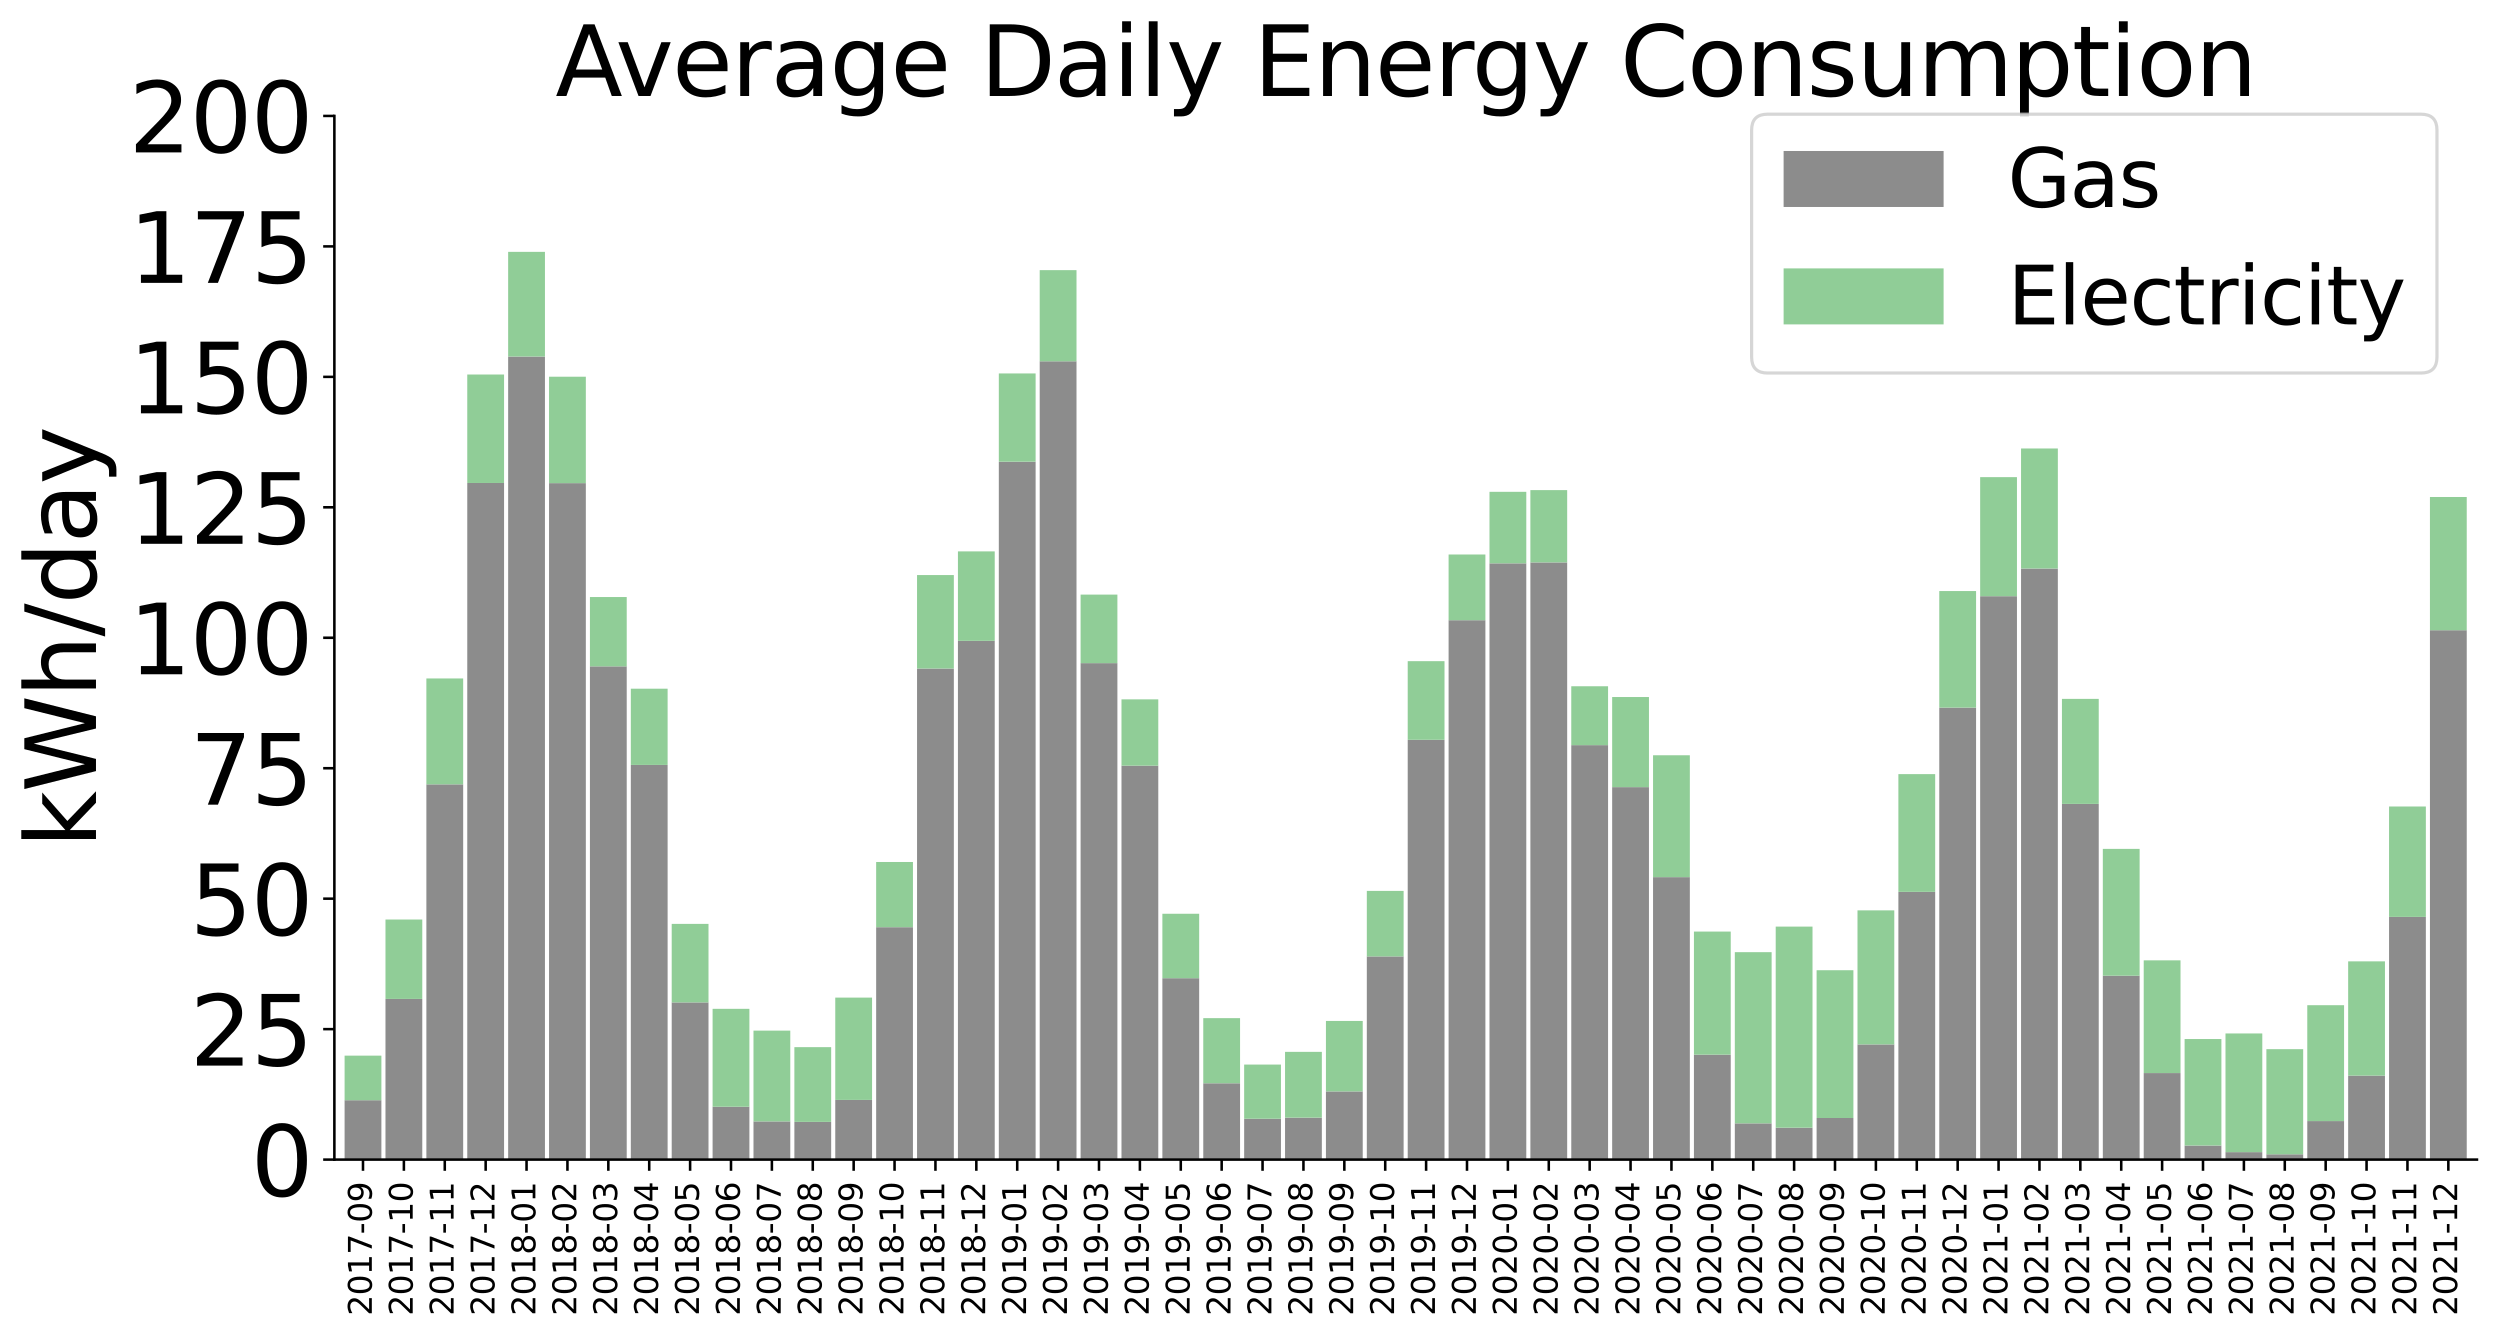 <?xml version="1.0" encoding="utf-8" standalone="no"?>
<!DOCTYPE svg PUBLIC "-//W3C//DTD SVG 1.1//EN"
  "http://www.w3.org/Graphics/SVG/1.1/DTD/svg11.dtd">
<svg height="418.377pt" version="1.1" viewBox="0 0 781.297 418.377" width="781.297pt" xmlns="http://www.w3.org/2000/svg" xmlns:xlink="http://www.w3.org/1999/xlink">
 <defs>
  <style type="text/css">*{stroke-linecap:butt;stroke-linejoin:round;}</style>
 </defs>
 <g id="figure_1">
  <g id="patch_1">
   <path d="M 0 418.377 
L 781.297 418.377 
L 781.297 0 
L 0 0 
z
" style="fill:#ffffff;"/>
  </g>
  <g id="axes_1">
   <g id="patch_2">
    <path d="M 104.497 362.394 
L 774.097 362.394 
L 774.097 36.234 
L 104.497 36.234 
z
" style="fill:#ffffff;"/>
   </g>
   <g id="patch_3">
    <path clip-path="url(#pabfd6e2e3a)" d="M 107.692 362.394 
L 119.192 362.394 
L 119.192 343.841 
L 107.692 343.841 
z
" style="fill:#8c8c8c;"/>
   </g>
   <g id="patch_4">
    <path clip-path="url(#pabfd6e2e3a)" d="M 120.47 362.394 
L 131.971 362.394 
L 131.971 312.181 
L 120.47 312.181 
z
" style="fill:#8c8c8c;"/>
   </g>
   <g id="patch_5">
    <path clip-path="url(#pabfd6e2e3a)" d="M 133.249 362.394 
L 144.75 362.394 
L 144.75 245.121 
L 133.249 245.121 
z
" style="fill:#8c8c8c;"/>
   </g>
   <g id="patch_6">
    <path clip-path="url(#pabfd6e2e3a)" d="M 146.027 362.394 
L 157.528 362.394 
L 157.528 150.94 
L 146.027 150.94 
z
" style="fill:#8c8c8c;"/>
   </g>
   <g id="patch_7">
    <path clip-path="url(#pabfd6e2e3a)" d="M 158.806 362.394 
L 170.307 362.394 
L 170.307 111.416 
L 158.806 111.416 
z
" style="fill:#8c8c8c;"/>
   </g>
   <g id="patch_8">
    <path clip-path="url(#pabfd6e2e3a)" d="M 171.585 362.394 
L 183.085 362.394 
L 183.085 150.994 
L 171.585 150.994 
z
" style="fill:#8c8c8c;"/>
   </g>
   <g id="patch_9">
    <path clip-path="url(#pabfd6e2e3a)" d="M 184.363 362.394 
L 195.864 362.394 
L 195.864 208.25 
L 184.363 208.25 
z
" style="fill:#8c8c8c;"/>
   </g>
   <g id="patch_10">
    <path clip-path="url(#pabfd6e2e3a)" d="M 197.142 362.394 
L 208.643 362.394 
L 208.643 239.053 
L 197.142 239.053 
z
" style="fill:#8c8c8c;"/>
   </g>
   <g id="patch_11">
    <path clip-path="url(#pabfd6e2e3a)" d="M 209.921 362.394 
L 221.421 362.394 
L 221.421 313.272 
L 209.921 313.272 
z
" style="fill:#8c8c8c;"/>
   </g>
   <g id="patch_12">
    <path clip-path="url(#pabfd6e2e3a)" d="M 222.699 362.394 
L 234.2 362.394 
L 234.2 345.875 
L 222.699 345.875 
z
" style="fill:#8c8c8c;"/>
   </g>
   <g id="patch_13">
    <path clip-path="url(#pabfd6e2e3a)" d="M 235.478 362.394 
L 246.979 362.394 
L 246.979 350.462 
L 235.478 350.462 
z
" style="fill:#8c8c8c;"/>
   </g>
   <g id="patch_14">
    <path clip-path="url(#pabfd6e2e3a)" d="M 248.256 362.394 
L 259.757 362.394 
L 259.757 350.608 
L 248.256 350.608 
z
" style="fill:#8c8c8c;"/>
   </g>
   <g id="patch_15">
    <path clip-path="url(#pabfd6e2e3a)" d="M 261.035 362.394 
L 272.536 362.394 
L 272.536 343.744 
L 261.035 343.744 
z
" style="fill:#8c8c8c;"/>
   </g>
   <g id="patch_16">
    <path clip-path="url(#pabfd6e2e3a)" d="M 273.814 362.394 
L 285.314 362.394 
L 285.314 289.757 
L 273.814 289.757 
z
" style="fill:#8c8c8c;"/>
   </g>
   <g id="patch_17">
    <path clip-path="url(#pabfd6e2e3a)" d="M 286.592 362.394 
L 298.093 362.394 
L 298.093 208.925 
L 286.592 208.925 
z
" style="fill:#8c8c8c;"/>
   </g>
   <g id="patch_18">
    <path clip-path="url(#pabfd6e2e3a)" d="M 299.371 362.394 
L 310.872 362.394 
L 310.872 200.279 
L 299.371 200.279 
z
" style="fill:#8c8c8c;"/>
   </g>
   <g id="patch_19">
    <path clip-path="url(#pabfd6e2e3a)" d="M 312.15 362.394 
L 323.65 362.394 
L 323.65 144.291 
L 312.15 144.291 
z
" style="fill:#8c8c8c;"/>
   </g>
   <g id="patch_20">
    <path clip-path="url(#pabfd6e2e3a)" d="M 324.928 362.394 
L 336.429 362.394 
L 336.429 112.912 
L 324.928 112.912 
z
" style="fill:#8c8c8c;"/>
   </g>
   <g id="patch_21">
    <path clip-path="url(#pabfd6e2e3a)" d="M 337.707 362.394 
L 349.208 362.394 
L 349.208 207.247 
L 337.707 207.247 
z
" style="fill:#8c8c8c;"/>
   </g>
   <g id="patch_22">
    <path clip-path="url(#pabfd6e2e3a)" d="M 350.485 362.394 
L 361.986 362.394 
L 361.986 239.286 
L 350.485 239.286 
z
" style="fill:#8c8c8c;"/>
   </g>
   <g id="patch_23">
    <path clip-path="url(#pabfd6e2e3a)" d="M 363.264 362.394 
L 374.765 362.394 
L 374.765 305.709 
L 363.264 305.709 
z
" style="fill:#8c8c8c;"/>
   </g>
   <g id="patch_24">
    <path clip-path="url(#pabfd6e2e3a)" d="M 376.043 362.394 
L 387.543 362.394 
L 387.543 338.533 
L 376.043 338.533 
z
" style="fill:#8c8c8c;"/>
   </g>
   <g id="patch_25">
    <path clip-path="url(#pabfd6e2e3a)" d="M 388.821 362.394 
L 400.322 362.394 
L 400.322 349.626 
L 388.821 349.626 
z
" style="fill:#8c8c8c;"/>
   </g>
   <g id="patch_26">
    <path clip-path="url(#pabfd6e2e3a)" d="M 401.6 362.394 
L 413.101 362.394 
L 413.101 349.284 
L 401.6 349.284 
z
" style="fill:#8c8c8c;"/>
   </g>
   <g id="patch_27">
    <path clip-path="url(#pabfd6e2e3a)" d="M 414.379 362.394 
L 425.879 362.394 
L 425.879 341.088 
L 414.379 341.088 
z
" style="fill:#8c8c8c;"/>
   </g>
   <g id="patch_28">
    <path clip-path="url(#pabfd6e2e3a)" d="M 427.157 362.394 
L 438.658 362.394 
L 438.658 298.899 
L 427.157 298.899 
z
" style="fill:#8c8c8c;"/>
   </g>
   <g id="patch_29">
    <path clip-path="url(#pabfd6e2e3a)" d="M 439.936 362.394 
L 451.437 362.394 
L 451.437 231.201 
L 439.936 231.201 
z
" style="fill:#8c8c8c;"/>
   </g>
   <g id="patch_30">
    <path clip-path="url(#pabfd6e2e3a)" d="M 452.714 362.394 
L 464.215 362.394 
L 464.215 193.825 
L 452.714 193.825 
z
" style="fill:#8c8c8c;"/>
   </g>
   <g id="patch_31">
    <path clip-path="url(#pabfd6e2e3a)" d="M 465.493 362.394 
L 476.994 362.394 
L 476.994 176.047 
L 465.493 176.047 
z
" style="fill:#8c8c8c;"/>
   </g>
   <g id="patch_32">
    <path clip-path="url(#pabfd6e2e3a)" d="M 478.272 362.394 
L 489.772 362.394 
L 489.772 175.755 
L 478.272 175.755 
z
" style="fill:#8c8c8c;"/>
   </g>
   <g id="patch_33">
    <path clip-path="url(#pabfd6e2e3a)" d="M 491.05 362.394 
L 502.551 362.394 
L 502.551 232.876 
L 491.05 232.876 
z
" style="fill:#8c8c8c;"/>
   </g>
   <g id="patch_34">
    <path clip-path="url(#pabfd6e2e3a)" d="M 503.829 362.394 
L 515.33 362.394 
L 515.33 245.996 
L 503.829 245.996 
z
" style="fill:#8c8c8c;"/>
   </g>
   <g id="patch_35">
    <path clip-path="url(#pabfd6e2e3a)" d="M 516.608 362.394 
L 528.108 362.394 
L 528.108 274.124 
L 516.608 274.124 
z
" style="fill:#8c8c8c;"/>
   </g>
   <g id="patch_36">
    <path clip-path="url(#pabfd6e2e3a)" d="M 529.386 362.394 
L 540.887 362.394 
L 540.887 329.604 
L 529.386 329.604 
z
" style="fill:#8c8c8c;"/>
   </g>
   <g id="patch_37">
    <path clip-path="url(#pabfd6e2e3a)" d="M 542.165 362.394 
L 553.666 362.394 
L 553.666 351.066 
L 542.165 351.066 
z
" style="fill:#8c8c8c;"/>
   </g>
   <g id="patch_38">
    <path clip-path="url(#pabfd6e2e3a)" d="M 554.943 362.394 
L 566.444 362.394 
L 566.444 352.431 
L 554.943 352.431 
z
" style="fill:#8c8c8c;"/>
   </g>
   <g id="patch_39">
    <path clip-path="url(#pabfd6e2e3a)" d="M 567.722 362.394 
L 579.223 362.394 
L 579.223 349.397 
L 567.722 349.397 
z
" style="fill:#8c8c8c;"/>
   </g>
   <g id="patch_40">
    <path clip-path="url(#pabfd6e2e3a)" d="M 580.501 362.394 
L 592.001 362.394 
L 592.001 326.399 
L 580.501 326.399 
z
" style="fill:#8c8c8c;"/>
   </g>
   <g id="patch_41">
    <path clip-path="url(#pabfd6e2e3a)" d="M 593.279 362.394 
L 604.78 362.394 
L 604.78 278.723 
L 593.279 278.723 
z
" style="fill:#8c8c8c;"/>
   </g>
   <g id="patch_42">
    <path clip-path="url(#pabfd6e2e3a)" d="M 606.058 362.394 
L 617.559 362.394 
L 617.559 221.14 
L 606.058 221.14 
z
" style="fill:#8c8c8c;"/>
   </g>
   <g id="patch_43">
    <path clip-path="url(#pabfd6e2e3a)" d="M 618.837 362.394 
L 630.337 362.394 
L 630.337 186.32 
L 618.837 186.32 
z
" style="fill:#8c8c8c;"/>
   </g>
   <g id="patch_44">
    <path clip-path="url(#pabfd6e2e3a)" d="M 631.615 362.394 
L 643.116 362.394 
L 643.116 177.67 
L 631.615 177.67 
z
" style="fill:#8c8c8c;"/>
   </g>
   <g id="patch_45">
    <path clip-path="url(#pabfd6e2e3a)" d="M 644.394 362.394 
L 655.895 362.394 
L 655.895 251.235 
L 644.394 251.235 
z
" style="fill:#8c8c8c;"/>
   </g>
   <g id="patch_46">
    <path clip-path="url(#pabfd6e2e3a)" d="M 657.172 362.394 
L 668.673 362.394 
L 668.673 304.924 
L 657.172 304.924 
z
" style="fill:#8c8c8c;"/>
   </g>
   <g id="patch_47">
    <path clip-path="url(#pabfd6e2e3a)" d="M 669.951 362.394 
L 681.452 362.394 
L 681.452 335.345 
L 669.951 335.345 
z
" style="fill:#8c8c8c;"/>
   </g>
   <g id="patch_48">
    <path clip-path="url(#pabfd6e2e3a)" d="M 682.73 362.394 
L 694.23 362.394 
L 694.23 357.99 
L 682.73 357.99 
z
" style="fill:#8c8c8c;"/>
   </g>
   <g id="patch_49">
    <path clip-path="url(#pabfd6e2e3a)" d="M 695.508 362.394 
L 707.009 362.394 
L 707.009 360.065 
L 695.508 360.065 
z
" style="fill:#8c8c8c;"/>
   </g>
   <g id="patch_50">
    <path clip-path="url(#pabfd6e2e3a)" d="M 708.287 362.394 
L 719.788 362.394 
L 719.788 360.738 
L 708.287 360.738 
z
" style="fill:#8c8c8c;"/>
   </g>
   <g id="patch_51">
    <path clip-path="url(#pabfd6e2e3a)" d="M 721.066 362.394 
L 732.566 362.394 
L 732.566 350.361 
L 721.066 350.361 
z
" style="fill:#8c8c8c;"/>
   </g>
   <g id="patch_52">
    <path clip-path="url(#pabfd6e2e3a)" d="M 733.844 362.394 
L 745.345 362.394 
L 745.345 336.149 
L 733.844 336.149 
z
" style="fill:#8c8c8c;"/>
   </g>
   <g id="patch_53">
    <path clip-path="url(#pabfd6e2e3a)" d="M 746.623 362.394 
L 758.124 362.394 
L 758.124 286.546 
L 746.623 286.546 
z
" style="fill:#8c8c8c;"/>
   </g>
   <g id="patch_54">
    <path clip-path="url(#pabfd6e2e3a)" d="M 759.401 362.394 
L 770.902 362.394 
L 770.902 196.958 
L 759.401 196.958 
z
" style="fill:#8c8c8c;"/>
   </g>
   <g id="patch_55">
    <path clip-path="url(#pabfd6e2e3a)" d="M 107.692 343.841 
L 119.192 343.841 
L 119.192 329.907 
L 107.692 329.907 
z
" style="fill:#90cd97;"/>
   </g>
   <g id="patch_56">
    <path clip-path="url(#pabfd6e2e3a)" d="M 120.47 312.181 
L 131.971 312.181 
L 131.971 287.368 
L 120.47 287.368 
z
" style="fill:#90cd97;"/>
   </g>
   <g id="patch_57">
    <path clip-path="url(#pabfd6e2e3a)" d="M 133.249 245.121 
L 144.75 245.121 
L 144.75 212.03 
L 133.249 212.03 
z
" style="fill:#90cd97;"/>
   </g>
   <g id="patch_58">
    <path clip-path="url(#pabfd6e2e3a)" d="M 146.027 150.94 
L 157.528 150.94 
L 157.528 117.043 
L 146.027 117.043 
z
" style="fill:#90cd97;"/>
   </g>
   <g id="patch_59">
    <path clip-path="url(#pabfd6e2e3a)" d="M 158.806 111.416 
L 170.307 111.416 
L 170.307 78.71 
L 158.806 78.71 
z
" style="fill:#90cd97;"/>
   </g>
   <g id="patch_60">
    <path clip-path="url(#pabfd6e2e3a)" d="M 171.585 150.994 
L 183.085 150.994 
L 183.085 117.73 
L 171.585 117.73 
z
" style="fill:#90cd97;"/>
   </g>
   <g id="patch_61">
    <path clip-path="url(#pabfd6e2e3a)" d="M 184.363 208.25 
L 195.864 208.25 
L 195.864 186.585 
L 184.363 186.585 
z
" style="fill:#90cd97;"/>
   </g>
   <g id="patch_62">
    <path clip-path="url(#pabfd6e2e3a)" d="M 197.142 239.053 
L 208.643 239.053 
L 208.643 215.232 
L 197.142 215.232 
z
" style="fill:#90cd97;"/>
   </g>
   <g id="patch_63">
    <path clip-path="url(#pabfd6e2e3a)" d="M 209.921 313.272 
L 221.421 313.272 
L 221.421 288.732 
L 209.921 288.732 
z
" style="fill:#90cd97;"/>
   </g>
   <g id="patch_64">
    <path clip-path="url(#pabfd6e2e3a)" d="M 222.699 345.875 
L 234.2 345.875 
L 234.2 315.278 
L 222.699 315.278 
z
" style="fill:#90cd97;"/>
   </g>
   <g id="patch_65">
    <path clip-path="url(#pabfd6e2e3a)" d="M 235.478 350.462 
L 246.979 350.462 
L 246.979 322.088 
L 235.478 322.088 
z
" style="fill:#90cd97;"/>
   </g>
   <g id="patch_66">
    <path clip-path="url(#pabfd6e2e3a)" d="M 248.256 350.608 
L 259.757 350.608 
L 259.757 327.254 
L 248.256 327.254 
z
" style="fill:#90cd97;"/>
   </g>
   <g id="patch_67">
    <path clip-path="url(#pabfd6e2e3a)" d="M 261.035 343.744 
L 272.536 343.744 
L 272.536 311.769 
L 261.035 311.769 
z
" style="fill:#90cd97;"/>
   </g>
   <g id="patch_68">
    <path clip-path="url(#pabfd6e2e3a)" d="M 273.814 289.757 
L 285.314 289.757 
L 285.314 269.388 
L 273.814 269.388 
z
" style="fill:#90cd97;"/>
   </g>
   <g id="patch_69">
    <path clip-path="url(#pabfd6e2e3a)" d="M 286.592 208.925 
L 298.093 208.925 
L 298.093 179.716 
L 286.592 179.716 
z
" style="fill:#90cd97;"/>
   </g>
   <g id="patch_70">
    <path clip-path="url(#pabfd6e2e3a)" d="M 299.371 200.279 
L 310.872 200.279 
L 310.872 172.32 
L 299.371 172.32 
z
" style="fill:#90cd97;"/>
   </g>
   <g id="patch_71">
    <path clip-path="url(#pabfd6e2e3a)" d="M 312.15 144.291 
L 323.65 144.291 
L 323.65 116.708 
L 312.15 116.708 
z
" style="fill:#90cd97;"/>
   </g>
   <g id="patch_72">
    <path clip-path="url(#pabfd6e2e3a)" d="M 324.928 112.912 
L 336.429 112.912 
L 336.429 84.424 
L 324.928 84.424 
z
" style="fill:#90cd97;"/>
   </g>
   <g id="patch_73">
    <path clip-path="url(#pabfd6e2e3a)" d="M 337.707 207.247 
L 349.208 207.247 
L 349.208 185.823 
L 337.707 185.823 
z
" style="fill:#90cd97;"/>
   </g>
   <g id="patch_74">
    <path clip-path="url(#pabfd6e2e3a)" d="M 350.485 239.286 
L 361.986 239.286 
L 361.986 218.562 
L 350.485 218.562 
z
" style="fill:#90cd97;"/>
   </g>
   <g id="patch_75">
    <path clip-path="url(#pabfd6e2e3a)" d="M 363.264 305.709 
L 374.765 305.709 
L 374.765 285.565 
L 363.264 285.565 
z
" style="fill:#90cd97;"/>
   </g>
   <g id="patch_76">
    <path clip-path="url(#pabfd6e2e3a)" d="M 376.043 338.533 
L 387.543 338.533 
L 387.543 318.19 
L 376.043 318.19 
z
" style="fill:#90cd97;"/>
   </g>
   <g id="patch_77">
    <path clip-path="url(#pabfd6e2e3a)" d="M 388.821 349.626 
L 400.322 349.626 
L 400.322 332.697 
L 388.821 332.697 
z
" style="fill:#90cd97;"/>
   </g>
   <g id="patch_78">
    <path clip-path="url(#pabfd6e2e3a)" d="M 401.6 349.284 
L 413.101 349.284 
L 413.101 328.724 
L 401.6 328.724 
z
" style="fill:#90cd97;"/>
   </g>
   <g id="patch_79">
    <path clip-path="url(#pabfd6e2e3a)" d="M 414.379 341.088 
L 425.879 341.088 
L 425.879 319.064 
L 414.379 319.064 
z
" style="fill:#90cd97;"/>
   </g>
   <g id="patch_80">
    <path clip-path="url(#pabfd6e2e3a)" d="M 427.157 298.899 
L 438.658 298.899 
L 438.658 278.423 
L 427.157 278.423 
z
" style="fill:#90cd97;"/>
   </g>
   <g id="patch_81">
    <path clip-path="url(#pabfd6e2e3a)" d="M 439.936 231.201 
L 451.437 231.201 
L 451.437 206.626 
L 439.936 206.626 
z
" style="fill:#90cd97;"/>
   </g>
   <g id="patch_82">
    <path clip-path="url(#pabfd6e2e3a)" d="M 452.714 193.825 
L 464.215 193.825 
L 464.215 173.291 
L 452.714 173.291 
z
" style="fill:#90cd97;"/>
   </g>
   <g id="patch_83">
    <path clip-path="url(#pabfd6e2e3a)" d="M 465.493 176.047 
L 476.994 176.047 
L 476.994 153.703 
L 465.493 153.703 
z
" style="fill:#90cd97;"/>
   </g>
   <g id="patch_84">
    <path clip-path="url(#pabfd6e2e3a)" d="M 478.272 175.755 
L 489.772 175.755 
L 489.772 153.169 
L 478.272 153.169 
z
" style="fill:#90cd97;"/>
   </g>
   <g id="patch_85">
    <path clip-path="url(#pabfd6e2e3a)" d="M 491.05 232.876 
L 502.551 232.876 
L 502.551 214.467 
L 491.05 214.467 
z
" style="fill:#90cd97;"/>
   </g>
   <g id="patch_86">
    <path clip-path="url(#pabfd6e2e3a)" d="M 503.829 245.996 
L 515.33 245.996 
L 515.33 217.833 
L 503.829 217.833 
z
" style="fill:#90cd97;"/>
   </g>
   <g id="patch_87">
    <path clip-path="url(#pabfd6e2e3a)" d="M 516.608 274.124 
L 528.108 274.124 
L 528.108 236.035 
L 516.608 236.035 
z
" style="fill:#90cd97;"/>
   </g>
   <g id="patch_88">
    <path clip-path="url(#pabfd6e2e3a)" d="M 529.386 329.604 
L 540.887 329.604 
L 540.887 291.133 
L 529.386 291.133 
z
" style="fill:#90cd97;"/>
   </g>
   <g id="patch_89">
    <path clip-path="url(#pabfd6e2e3a)" d="M 542.165 351.066 
L 553.666 351.066 
L 553.666 297.571 
L 542.165 297.571 
z
" style="fill:#90cd97;"/>
   </g>
   <g id="patch_90">
    <path clip-path="url(#pabfd6e2e3a)" d="M 554.943 352.431 
L 566.444 352.431 
L 566.444 289.58 
L 554.943 289.58 
z
" style="fill:#90cd97;"/>
   </g>
   <g id="patch_91">
    <path clip-path="url(#pabfd6e2e3a)" d="M 567.722 349.397 
L 579.223 349.397 
L 579.223 303.213 
L 567.722 303.213 
z
" style="fill:#90cd97;"/>
   </g>
   <g id="patch_92">
    <path clip-path="url(#pabfd6e2e3a)" d="M 580.501 326.399 
L 592.001 326.399 
L 592.001 284.506 
L 580.501 284.506 
z
" style="fill:#90cd97;"/>
   </g>
   <g id="patch_93">
    <path clip-path="url(#pabfd6e2e3a)" d="M 593.279 278.723 
L 604.78 278.723 
L 604.78 241.928 
L 593.279 241.928 
z
" style="fill:#90cd97;"/>
   </g>
   <g id="patch_94">
    <path clip-path="url(#pabfd6e2e3a)" d="M 606.058 221.14 
L 617.559 221.14 
L 617.559 184.714 
L 606.058 184.714 
z
" style="fill:#90cd97;"/>
   </g>
   <g id="patch_95">
    <path clip-path="url(#pabfd6e2e3a)" d="M 618.837 186.32 
L 630.337 186.32 
L 630.337 149.114 
L 618.837 149.114 
z
" style="fill:#90cd97;"/>
   </g>
   <g id="patch_96">
    <path clip-path="url(#pabfd6e2e3a)" d="M 631.615 177.67 
L 643.116 177.67 
L 643.116 140.159 
L 631.615 140.159 
z
" style="fill:#90cd97;"/>
   </g>
   <g id="patch_97">
    <path clip-path="url(#pabfd6e2e3a)" d="M 644.394 251.235 
L 655.895 251.235 
L 655.895 218.413 
L 644.394 218.413 
z
" style="fill:#90cd97;"/>
   </g>
   <g id="patch_98">
    <path clip-path="url(#pabfd6e2e3a)" d="M 657.172 304.924 
L 668.673 304.924 
L 668.673 265.293 
L 657.172 265.293 
z
" style="fill:#90cd97;"/>
   </g>
   <g id="patch_99">
    <path clip-path="url(#pabfd6e2e3a)" d="M 669.951 335.345 
L 681.452 335.345 
L 681.452 300.126 
L 669.951 300.126 
z
" style="fill:#90cd97;"/>
   </g>
   <g id="patch_100">
    <path clip-path="url(#pabfd6e2e3a)" d="M 682.73 357.99 
L 694.23 357.99 
L 694.23 324.716 
L 682.73 324.716 
z
" style="fill:#90cd97;"/>
   </g>
   <g id="patch_101">
    <path clip-path="url(#pabfd6e2e3a)" d="M 695.508 360.065 
L 707.009 360.065 
L 707.009 322.975 
L 695.508 322.975 
z
" style="fill:#90cd97;"/>
   </g>
   <g id="patch_102">
    <path clip-path="url(#pabfd6e2e3a)" d="M 708.287 360.738 
L 719.788 360.738 
L 719.788 327.885 
L 708.287 327.885 
z
" style="fill:#90cd97;"/>
   </g>
   <g id="patch_103">
    <path clip-path="url(#pabfd6e2e3a)" d="M 721.066 350.361 
L 732.566 350.361 
L 732.566 314.144 
L 721.066 314.144 
z
" style="fill:#90cd97;"/>
   </g>
   <g id="patch_104">
    <path clip-path="url(#pabfd6e2e3a)" d="M 733.844 336.149 
L 745.345 336.149 
L 745.345 300.442 
L 733.844 300.442 
z
" style="fill:#90cd97;"/>
   </g>
   <g id="patch_105">
    <path clip-path="url(#pabfd6e2e3a)" d="M 746.623 286.546 
L 758.124 286.546 
L 758.124 252.046 
L 746.623 252.046 
z
" style="fill:#90cd97;"/>
   </g>
   <g id="patch_106">
    <path clip-path="url(#pabfd6e2e3a)" d="M 759.401 196.958 
L 770.902 196.958 
L 770.902 155.32 
L 759.401 155.32 
z
" style="fill:#90cd97;"/>
   </g>
   <g id="matplotlib.axis_1">
    <g id="xtick_1">
     <g id="line2d_1">
      <defs>
       <path d="M 0 0 
L 0 3.5 
" id="m382ec4d649" style="stroke:#000000;stroke-width:0.8;"/>
      </defs>
      <g>
       <use style="stroke:#000000;stroke-width:0.8;" x="113.442" xlink:href="#m382ec4d649" y="362.394"/>
      </g>
     </g>
     <g id="text_1">
      <!-- 2017-09 -->
      <g transform="translate(116.201 411.177)rotate(-90)scale(0.1 -0.1)">
       <defs>
        <path d="M 1228 531 
L 3431 531 
L 3431 0 
L 469 0 
L 469 531 
Q 828 903 1448 1529 
Q 2069 2156 2228 2338 
Q 2531 2678 2651 2914 
Q 2772 3150 2772 3378 
Q 2772 3750 2511 3984 
Q 2250 4219 1831 4219 
Q 1534 4219 1204 4116 
Q 875 4013 500 3803 
L 500 4441 
Q 881 4594 1212 4672 
Q 1544 4750 1819 4750 
Q 2544 4750 2975 4387 
Q 3406 4025 3406 3419 
Q 3406 3131 3298 2873 
Q 3191 2616 2906 2266 
Q 2828 2175 2409 1742 
Q 1991 1309 1228 531 
z
" id="DejaVuSans-32" transform="scale(0.016)"/>
        <path d="M 2034 4250 
Q 1547 4250 1301 3770 
Q 1056 3291 1056 2328 
Q 1056 1369 1301 889 
Q 1547 409 2034 409 
Q 2525 409 2770 889 
Q 3016 1369 3016 2328 
Q 3016 3291 2770 3770 
Q 2525 4250 2034 4250 
z
M 2034 4750 
Q 2819 4750 3233 4129 
Q 3647 3509 3647 2328 
Q 3647 1150 3233 529 
Q 2819 -91 2034 -91 
Q 1250 -91 836 529 
Q 422 1150 422 2328 
Q 422 3509 836 4129 
Q 1250 4750 2034 4750 
z
" id="DejaVuSans-30" transform="scale(0.016)"/>
        <path d="M 794 531 
L 1825 531 
L 1825 4091 
L 703 3866 
L 703 4441 
L 1819 4666 
L 2450 4666 
L 2450 531 
L 3481 531 
L 3481 0 
L 794 0 
L 794 531 
z
" id="DejaVuSans-31" transform="scale(0.016)"/>
        <path d="M 525 4666 
L 3525 4666 
L 3525 4397 
L 1831 0 
L 1172 0 
L 2766 4134 
L 525 4134 
L 525 4666 
z
" id="DejaVuSans-37" transform="scale(0.016)"/>
        <path d="M 313 2009 
L 1997 2009 
L 1997 1497 
L 313 1497 
L 313 2009 
z
" id="DejaVuSans-2d" transform="scale(0.016)"/>
        <path d="M 703 97 
L 703 672 
Q 941 559 1184 500 
Q 1428 441 1663 441 
Q 2288 441 2617 861 
Q 2947 1281 2994 2138 
Q 2813 1869 2534 1725 
Q 2256 1581 1919 1581 
Q 1219 1581 811 2004 
Q 403 2428 403 3163 
Q 403 3881 828 4315 
Q 1253 4750 1959 4750 
Q 2769 4750 3195 4129 
Q 3622 3509 3622 2328 
Q 3622 1225 3098 567 
Q 2575 -91 1691 -91 
Q 1453 -91 1209 -44 
Q 966 3 703 97 
z
M 1959 2075 
Q 2384 2075 2632 2365 
Q 2881 2656 2881 3163 
Q 2881 3666 2632 3958 
Q 2384 4250 1959 4250 
Q 1534 4250 1286 3958 
Q 1038 3666 1038 3163 
Q 1038 2656 1286 2365 
Q 1534 2075 1959 2075 
z
" id="DejaVuSans-39" transform="scale(0.016)"/>
       </defs>
       <use xlink:href="#DejaVuSans-32"/>
       <use x="63.623" xlink:href="#DejaVuSans-30"/>
       <use x="127.246" xlink:href="#DejaVuSans-31"/>
       <use x="190.869" xlink:href="#DejaVuSans-37"/>
       <use x="254.492" xlink:href="#DejaVuSans-2d"/>
       <use x="290.576" xlink:href="#DejaVuSans-30"/>
       <use x="354.199" xlink:href="#DejaVuSans-39"/>
      </g>
     </g>
    </g>
    <g id="xtick_2">
     <g id="line2d_2">
      <g>
       <use style="stroke:#000000;stroke-width:0.8;" x="126.221" xlink:href="#m382ec4d649" y="362.394"/>
      </g>
     </g>
     <g id="text_2">
      <!-- 2017-10 -->
      <g transform="translate(128.98 411.177)rotate(-90)scale(0.1 -0.1)">
       <use xlink:href="#DejaVuSans-32"/>
       <use x="63.623" xlink:href="#DejaVuSans-30"/>
       <use x="127.246" xlink:href="#DejaVuSans-31"/>
       <use x="190.869" xlink:href="#DejaVuSans-37"/>
       <use x="254.492" xlink:href="#DejaVuSans-2d"/>
       <use x="290.576" xlink:href="#DejaVuSans-31"/>
       <use x="354.199" xlink:href="#DejaVuSans-30"/>
      </g>
     </g>
    </g>
    <g id="xtick_3">
     <g id="line2d_3">
      <g>
       <use style="stroke:#000000;stroke-width:0.8;" x="138.999" xlink:href="#m382ec4d649" y="362.394"/>
      </g>
     </g>
     <g id="text_3">
      <!-- 2017-11 -->
      <g transform="translate(141.759 411.177)rotate(-90)scale(0.1 -0.1)">
       <use xlink:href="#DejaVuSans-32"/>
       <use x="63.623" xlink:href="#DejaVuSans-30"/>
       <use x="127.246" xlink:href="#DejaVuSans-31"/>
       <use x="190.869" xlink:href="#DejaVuSans-37"/>
       <use x="254.492" xlink:href="#DejaVuSans-2d"/>
       <use x="290.576" xlink:href="#DejaVuSans-31"/>
       <use x="354.199" xlink:href="#DejaVuSans-31"/>
      </g>
     </g>
    </g>
    <g id="xtick_4">
     <g id="line2d_4">
      <g>
       <use style="stroke:#000000;stroke-width:0.8;" x="151.778" xlink:href="#m382ec4d649" y="362.394"/>
      </g>
     </g>
     <g id="text_4">
      <!-- 2017-12 -->
      <g transform="translate(154.537 411.177)rotate(-90)scale(0.1 -0.1)">
       <use xlink:href="#DejaVuSans-32"/>
       <use x="63.623" xlink:href="#DejaVuSans-30"/>
       <use x="127.246" xlink:href="#DejaVuSans-31"/>
       <use x="190.869" xlink:href="#DejaVuSans-37"/>
       <use x="254.492" xlink:href="#DejaVuSans-2d"/>
       <use x="290.576" xlink:href="#DejaVuSans-31"/>
       <use x="354.199" xlink:href="#DejaVuSans-32"/>
      </g>
     </g>
    </g>
    <g id="xtick_5">
     <g id="line2d_5">
      <g>
       <use style="stroke:#000000;stroke-width:0.8;" x="164.556" xlink:href="#m382ec4d649" y="362.394"/>
      </g>
     </g>
     <g id="text_5">
      <!-- 2018-01 -->
      <g transform="translate(167.316 411.177)rotate(-90)scale(0.1 -0.1)">
       <defs>
        <path d="M 2034 2216 
Q 1584 2216 1326 1975 
Q 1069 1734 1069 1313 
Q 1069 891 1326 650 
Q 1584 409 2034 409 
Q 2484 409 2743 651 
Q 3003 894 3003 1313 
Q 3003 1734 2745 1975 
Q 2488 2216 2034 2216 
z
M 1403 2484 
Q 997 2584 770 2862 
Q 544 3141 544 3541 
Q 544 4100 942 4425 
Q 1341 4750 2034 4750 
Q 2731 4750 3128 4425 
Q 3525 4100 3525 3541 
Q 3525 3141 3298 2862 
Q 3072 2584 2669 2484 
Q 3125 2378 3379 2068 
Q 3634 1759 3634 1313 
Q 3634 634 3220 271 
Q 2806 -91 2034 -91 
Q 1263 -91 848 271 
Q 434 634 434 1313 
Q 434 1759 690 2068 
Q 947 2378 1403 2484 
z
M 1172 3481 
Q 1172 3119 1398 2916 
Q 1625 2713 2034 2713 
Q 2441 2713 2670 2916 
Q 2900 3119 2900 3481 
Q 2900 3844 2670 4047 
Q 2441 4250 2034 4250 
Q 1625 4250 1398 4047 
Q 1172 3844 1172 3481 
z
" id="DejaVuSans-38" transform="scale(0.016)"/>
       </defs>
       <use xlink:href="#DejaVuSans-32"/>
       <use x="63.623" xlink:href="#DejaVuSans-30"/>
       <use x="127.246" xlink:href="#DejaVuSans-31"/>
       <use x="190.869" xlink:href="#DejaVuSans-38"/>
       <use x="254.492" xlink:href="#DejaVuSans-2d"/>
       <use x="290.576" xlink:href="#DejaVuSans-30"/>
       <use x="354.199" xlink:href="#DejaVuSans-31"/>
      </g>
     </g>
    </g>
    <g id="xtick_6">
     <g id="line2d_6">
      <g>
       <use style="stroke:#000000;stroke-width:0.8;" x="177.335" xlink:href="#m382ec4d649" y="362.394"/>
      </g>
     </g>
     <g id="text_6">
      <!-- 2018-02 -->
      <g transform="translate(180.094 411.177)rotate(-90)scale(0.1 -0.1)">
       <use xlink:href="#DejaVuSans-32"/>
       <use x="63.623" xlink:href="#DejaVuSans-30"/>
       <use x="127.246" xlink:href="#DejaVuSans-31"/>
       <use x="190.869" xlink:href="#DejaVuSans-38"/>
       <use x="254.492" xlink:href="#DejaVuSans-2d"/>
       <use x="290.576" xlink:href="#DejaVuSans-30"/>
       <use x="354.199" xlink:href="#DejaVuSans-32"/>
      </g>
     </g>
    </g>
    <g id="xtick_7">
     <g id="line2d_7">
      <g>
       <use style="stroke:#000000;stroke-width:0.8;" x="190.114" xlink:href="#m382ec4d649" y="362.394"/>
      </g>
     </g>
     <g id="text_7">
      <!-- 2018-03 -->
      <g transform="translate(192.873 411.177)rotate(-90)scale(0.1 -0.1)">
       <defs>
        <path d="M 2597 2516 
Q 3050 2419 3304 2112 
Q 3559 1806 3559 1356 
Q 3559 666 3084 287 
Q 2609 -91 1734 -91 
Q 1441 -91 1130 -33 
Q 819 25 488 141 
L 488 750 
Q 750 597 1062 519 
Q 1375 441 1716 441 
Q 2309 441 2620 675 
Q 2931 909 2931 1356 
Q 2931 1769 2642 2001 
Q 2353 2234 1838 2234 
L 1294 2234 
L 1294 2753 
L 1863 2753 
Q 2328 2753 2575 2939 
Q 2822 3125 2822 3475 
Q 2822 3834 2567 4026 
Q 2313 4219 1838 4219 
Q 1578 4219 1281 4162 
Q 984 4106 628 3988 
L 628 4550 
Q 988 4650 1302 4700 
Q 1616 4750 1894 4750 
Q 2613 4750 3031 4423 
Q 3450 4097 3450 3541 
Q 3450 3153 3228 2886 
Q 3006 2619 2597 2516 
z
" id="DejaVuSans-33" transform="scale(0.016)"/>
       </defs>
       <use xlink:href="#DejaVuSans-32"/>
       <use x="63.623" xlink:href="#DejaVuSans-30"/>
       <use x="127.246" xlink:href="#DejaVuSans-31"/>
       <use x="190.869" xlink:href="#DejaVuSans-38"/>
       <use x="254.492" xlink:href="#DejaVuSans-2d"/>
       <use x="290.576" xlink:href="#DejaVuSans-30"/>
       <use x="354.199" xlink:href="#DejaVuSans-33"/>
      </g>
     </g>
    </g>
    <g id="xtick_8">
     <g id="line2d_8">
      <g>
       <use style="stroke:#000000;stroke-width:0.8;" x="202.892" xlink:href="#m382ec4d649" y="362.394"/>
      </g>
     </g>
     <g id="text_8">
      <!-- 2018-04 -->
      <g transform="translate(205.652 411.177)rotate(-90)scale(0.1 -0.1)">
       <defs>
        <path d="M 2419 4116 
L 825 1625 
L 2419 1625 
L 2419 4116 
z
M 2253 4666 
L 3047 4666 
L 3047 1625 
L 3713 1625 
L 3713 1100 
L 3047 1100 
L 3047 0 
L 2419 0 
L 2419 1100 
L 313 1100 
L 313 1709 
L 2253 4666 
z
" id="DejaVuSans-34" transform="scale(0.016)"/>
       </defs>
       <use xlink:href="#DejaVuSans-32"/>
       <use x="63.623" xlink:href="#DejaVuSans-30"/>
       <use x="127.246" xlink:href="#DejaVuSans-31"/>
       <use x="190.869" xlink:href="#DejaVuSans-38"/>
       <use x="254.492" xlink:href="#DejaVuSans-2d"/>
       <use x="290.576" xlink:href="#DejaVuSans-30"/>
       <use x="354.199" xlink:href="#DejaVuSans-34"/>
      </g>
     </g>
    </g>
    <g id="xtick_9">
     <g id="line2d_9">
      <g>
       <use style="stroke:#000000;stroke-width:0.8;" x="215.671" xlink:href="#m382ec4d649" y="362.394"/>
      </g>
     </g>
     <g id="text_9">
      <!-- 2018-05 -->
      <g transform="translate(218.43 411.177)rotate(-90)scale(0.1 -0.1)">
       <defs>
        <path d="M 691 4666 
L 3169 4666 
L 3169 4134 
L 1269 4134 
L 1269 2991 
Q 1406 3038 1543 3061 
Q 1681 3084 1819 3084 
Q 2600 3084 3056 2656 
Q 3513 2228 3513 1497 
Q 3513 744 3044 326 
Q 2575 -91 1722 -91 
Q 1428 -91 1123 -41 
Q 819 9 494 109 
L 494 744 
Q 775 591 1075 516 
Q 1375 441 1709 441 
Q 2250 441 2565 725 
Q 2881 1009 2881 1497 
Q 2881 1984 2565 2268 
Q 2250 2553 1709 2553 
Q 1456 2553 1204 2497 
Q 953 2441 691 2322 
L 691 4666 
z
" id="DejaVuSans-35" transform="scale(0.016)"/>
       </defs>
       <use xlink:href="#DejaVuSans-32"/>
       <use x="63.623" xlink:href="#DejaVuSans-30"/>
       <use x="127.246" xlink:href="#DejaVuSans-31"/>
       <use x="190.869" xlink:href="#DejaVuSans-38"/>
       <use x="254.492" xlink:href="#DejaVuSans-2d"/>
       <use x="290.576" xlink:href="#DejaVuSans-30"/>
       <use x="354.199" xlink:href="#DejaVuSans-35"/>
      </g>
     </g>
    </g>
    <g id="xtick_10">
     <g id="line2d_10">
      <g>
       <use style="stroke:#000000;stroke-width:0.8;" x="228.45" xlink:href="#m382ec4d649" y="362.394"/>
      </g>
     </g>
     <g id="text_10">
      <!-- 2018-06 -->
      <g transform="translate(231.209 411.177)rotate(-90)scale(0.1 -0.1)">
       <defs>
        <path d="M 2113 2584 
Q 1688 2584 1439 2293 
Q 1191 2003 1191 1497 
Q 1191 994 1439 701 
Q 1688 409 2113 409 
Q 2538 409 2786 701 
Q 3034 994 3034 1497 
Q 3034 2003 2786 2293 
Q 2538 2584 2113 2584 
z
M 3366 4563 
L 3366 3988 
Q 3128 4100 2886 4159 
Q 2644 4219 2406 4219 
Q 1781 4219 1451 3797 
Q 1122 3375 1075 2522 
Q 1259 2794 1537 2939 
Q 1816 3084 2150 3084 
Q 2853 3084 3261 2657 
Q 3669 2231 3669 1497 
Q 3669 778 3244 343 
Q 2819 -91 2113 -91 
Q 1303 -91 875 529 
Q 447 1150 447 2328 
Q 447 3434 972 4092 
Q 1497 4750 2381 4750 
Q 2619 4750 2861 4703 
Q 3103 4656 3366 4563 
z
" id="DejaVuSans-36" transform="scale(0.016)"/>
       </defs>
       <use xlink:href="#DejaVuSans-32"/>
       <use x="63.623" xlink:href="#DejaVuSans-30"/>
       <use x="127.246" xlink:href="#DejaVuSans-31"/>
       <use x="190.869" xlink:href="#DejaVuSans-38"/>
       <use x="254.492" xlink:href="#DejaVuSans-2d"/>
       <use x="290.576" xlink:href="#DejaVuSans-30"/>
       <use x="354.199" xlink:href="#DejaVuSans-36"/>
      </g>
     </g>
    </g>
    <g id="xtick_11">
     <g id="line2d_11">
      <g>
       <use style="stroke:#000000;stroke-width:0.8;" x="241.228" xlink:href="#m382ec4d649" y="362.394"/>
      </g>
     </g>
     <g id="text_11">
      <!-- 2018-07 -->
      <g transform="translate(243.988 411.177)rotate(-90)scale(0.1 -0.1)">
       <use xlink:href="#DejaVuSans-32"/>
       <use x="63.623" xlink:href="#DejaVuSans-30"/>
       <use x="127.246" xlink:href="#DejaVuSans-31"/>
       <use x="190.869" xlink:href="#DejaVuSans-38"/>
       <use x="254.492" xlink:href="#DejaVuSans-2d"/>
       <use x="290.576" xlink:href="#DejaVuSans-30"/>
       <use x="354.199" xlink:href="#DejaVuSans-37"/>
      </g>
     </g>
    </g>
    <g id="xtick_12">
     <g id="line2d_12">
      <g>
       <use style="stroke:#000000;stroke-width:0.8;" x="254.007" xlink:href="#m382ec4d649" y="362.394"/>
      </g>
     </g>
     <g id="text_12">
      <!-- 2018-08 -->
      <g transform="translate(256.766 411.177)rotate(-90)scale(0.1 -0.1)">
       <use xlink:href="#DejaVuSans-32"/>
       <use x="63.623" xlink:href="#DejaVuSans-30"/>
       <use x="127.246" xlink:href="#DejaVuSans-31"/>
       <use x="190.869" xlink:href="#DejaVuSans-38"/>
       <use x="254.492" xlink:href="#DejaVuSans-2d"/>
       <use x="290.576" xlink:href="#DejaVuSans-30"/>
       <use x="354.199" xlink:href="#DejaVuSans-38"/>
      </g>
     </g>
    </g>
    <g id="xtick_13">
     <g id="line2d_13">
      <g>
       <use style="stroke:#000000;stroke-width:0.8;" x="266.785" xlink:href="#m382ec4d649" y="362.394"/>
      </g>
     </g>
     <g id="text_13">
      <!-- 2018-09 -->
      <g transform="translate(269.545 411.177)rotate(-90)scale(0.1 -0.1)">
       <use xlink:href="#DejaVuSans-32"/>
       <use x="63.623" xlink:href="#DejaVuSans-30"/>
       <use x="127.246" xlink:href="#DejaVuSans-31"/>
       <use x="190.869" xlink:href="#DejaVuSans-38"/>
       <use x="254.492" xlink:href="#DejaVuSans-2d"/>
       <use x="290.576" xlink:href="#DejaVuSans-30"/>
       <use x="354.199" xlink:href="#DejaVuSans-39"/>
      </g>
     </g>
    </g>
    <g id="xtick_14">
     <g id="line2d_14">
      <g>
       <use style="stroke:#000000;stroke-width:0.8;" x="279.564" xlink:href="#m382ec4d649" y="362.394"/>
      </g>
     </g>
     <g id="text_14">
      <!-- 2018-10 -->
      <g transform="translate(282.323 411.177)rotate(-90)scale(0.1 -0.1)">
       <use xlink:href="#DejaVuSans-32"/>
       <use x="63.623" xlink:href="#DejaVuSans-30"/>
       <use x="127.246" xlink:href="#DejaVuSans-31"/>
       <use x="190.869" xlink:href="#DejaVuSans-38"/>
       <use x="254.492" xlink:href="#DejaVuSans-2d"/>
       <use x="290.576" xlink:href="#DejaVuSans-31"/>
       <use x="354.199" xlink:href="#DejaVuSans-30"/>
      </g>
     </g>
    </g>
    <g id="xtick_15">
     <g id="line2d_15">
      <g>
       <use style="stroke:#000000;stroke-width:0.8;" x="292.343" xlink:href="#m382ec4d649" y="362.394"/>
      </g>
     </g>
     <g id="text_15">
      <!-- 2018-11 -->
      <g transform="translate(295.102 411.177)rotate(-90)scale(0.1 -0.1)">
       <use xlink:href="#DejaVuSans-32"/>
       <use x="63.623" xlink:href="#DejaVuSans-30"/>
       <use x="127.246" xlink:href="#DejaVuSans-31"/>
       <use x="190.869" xlink:href="#DejaVuSans-38"/>
       <use x="254.492" xlink:href="#DejaVuSans-2d"/>
       <use x="290.576" xlink:href="#DejaVuSans-31"/>
       <use x="354.199" xlink:href="#DejaVuSans-31"/>
      </g>
     </g>
    </g>
    <g id="xtick_16">
     <g id="line2d_16">
      <g>
       <use style="stroke:#000000;stroke-width:0.8;" x="305.121" xlink:href="#m382ec4d649" y="362.394"/>
      </g>
     </g>
     <g id="text_16">
      <!-- 2018-12 -->
      <g transform="translate(307.881 411.177)rotate(-90)scale(0.1 -0.1)">
       <use xlink:href="#DejaVuSans-32"/>
       <use x="63.623" xlink:href="#DejaVuSans-30"/>
       <use x="127.246" xlink:href="#DejaVuSans-31"/>
       <use x="190.869" xlink:href="#DejaVuSans-38"/>
       <use x="254.492" xlink:href="#DejaVuSans-2d"/>
       <use x="290.576" xlink:href="#DejaVuSans-31"/>
       <use x="354.199" xlink:href="#DejaVuSans-32"/>
      </g>
     </g>
    </g>
    <g id="xtick_17">
     <g id="line2d_17">
      <g>
       <use style="stroke:#000000;stroke-width:0.8;" x="317.9" xlink:href="#m382ec4d649" y="362.394"/>
      </g>
     </g>
     <g id="text_17">
      <!-- 2019-01 -->
      <g transform="translate(320.659 411.177)rotate(-90)scale(0.1 -0.1)">
       <use xlink:href="#DejaVuSans-32"/>
       <use x="63.623" xlink:href="#DejaVuSans-30"/>
       <use x="127.246" xlink:href="#DejaVuSans-31"/>
       <use x="190.869" xlink:href="#DejaVuSans-39"/>
       <use x="254.492" xlink:href="#DejaVuSans-2d"/>
       <use x="290.576" xlink:href="#DejaVuSans-30"/>
       <use x="354.199" xlink:href="#DejaVuSans-31"/>
      </g>
     </g>
    </g>
    <g id="xtick_18">
     <g id="line2d_18">
      <g>
       <use style="stroke:#000000;stroke-width:0.8;" x="330.679" xlink:href="#m382ec4d649" y="362.394"/>
      </g>
     </g>
     <g id="text_18">
      <!-- 2019-02 -->
      <g transform="translate(333.438 411.177)rotate(-90)scale(0.1 -0.1)">
       <use xlink:href="#DejaVuSans-32"/>
       <use x="63.623" xlink:href="#DejaVuSans-30"/>
       <use x="127.246" xlink:href="#DejaVuSans-31"/>
       <use x="190.869" xlink:href="#DejaVuSans-39"/>
       <use x="254.492" xlink:href="#DejaVuSans-2d"/>
       <use x="290.576" xlink:href="#DejaVuSans-30"/>
       <use x="354.199" xlink:href="#DejaVuSans-32"/>
      </g>
     </g>
    </g>
    <g id="xtick_19">
     <g id="line2d_19">
      <g>
       <use style="stroke:#000000;stroke-width:0.8;" x="343.457" xlink:href="#m382ec4d649" y="362.394"/>
      </g>
     </g>
     <g id="text_19">
      <!-- 2019-03 -->
      <g transform="translate(346.217 411.177)rotate(-90)scale(0.1 -0.1)">
       <use xlink:href="#DejaVuSans-32"/>
       <use x="63.623" xlink:href="#DejaVuSans-30"/>
       <use x="127.246" xlink:href="#DejaVuSans-31"/>
       <use x="190.869" xlink:href="#DejaVuSans-39"/>
       <use x="254.492" xlink:href="#DejaVuSans-2d"/>
       <use x="290.576" xlink:href="#DejaVuSans-30"/>
       <use x="354.199" xlink:href="#DejaVuSans-33"/>
      </g>
     </g>
    </g>
    <g id="xtick_20">
     <g id="line2d_20">
      <g>
       <use style="stroke:#000000;stroke-width:0.8;" x="356.236" xlink:href="#m382ec4d649" y="362.394"/>
      </g>
     </g>
     <g id="text_20">
      <!-- 2019-04 -->
      <g transform="translate(358.995 411.177)rotate(-90)scale(0.1 -0.1)">
       <use xlink:href="#DejaVuSans-32"/>
       <use x="63.623" xlink:href="#DejaVuSans-30"/>
       <use x="127.246" xlink:href="#DejaVuSans-31"/>
       <use x="190.869" xlink:href="#DejaVuSans-39"/>
       <use x="254.492" xlink:href="#DejaVuSans-2d"/>
       <use x="290.576" xlink:href="#DejaVuSans-30"/>
       <use x="354.199" xlink:href="#DejaVuSans-34"/>
      </g>
     </g>
    </g>
    <g id="xtick_21">
     <g id="line2d_21">
      <g>
       <use style="stroke:#000000;stroke-width:0.8;" x="369.014" xlink:href="#m382ec4d649" y="362.394"/>
      </g>
     </g>
     <g id="text_21">
      <!-- 2019-05 -->
      <g transform="translate(371.774 411.177)rotate(-90)scale(0.1 -0.1)">
       <use xlink:href="#DejaVuSans-32"/>
       <use x="63.623" xlink:href="#DejaVuSans-30"/>
       <use x="127.246" xlink:href="#DejaVuSans-31"/>
       <use x="190.869" xlink:href="#DejaVuSans-39"/>
       <use x="254.492" xlink:href="#DejaVuSans-2d"/>
       <use x="290.576" xlink:href="#DejaVuSans-30"/>
       <use x="354.199" xlink:href="#DejaVuSans-35"/>
      </g>
     </g>
    </g>
    <g id="xtick_22">
     <g id="line2d_22">
      <g>
       <use style="stroke:#000000;stroke-width:0.8;" x="381.793" xlink:href="#m382ec4d649" y="362.394"/>
      </g>
     </g>
     <g id="text_22">
      <!-- 2019-06 -->
      <g transform="translate(384.552 411.177)rotate(-90)scale(0.1 -0.1)">
       <use xlink:href="#DejaVuSans-32"/>
       <use x="63.623" xlink:href="#DejaVuSans-30"/>
       <use x="127.246" xlink:href="#DejaVuSans-31"/>
       <use x="190.869" xlink:href="#DejaVuSans-39"/>
       <use x="254.492" xlink:href="#DejaVuSans-2d"/>
       <use x="290.576" xlink:href="#DejaVuSans-30"/>
       <use x="354.199" xlink:href="#DejaVuSans-36"/>
      </g>
     </g>
    </g>
    <g id="xtick_23">
     <g id="line2d_23">
      <g>
       <use style="stroke:#000000;stroke-width:0.8;" x="394.572" xlink:href="#m382ec4d649" y="362.394"/>
      </g>
     </g>
     <g id="text_23">
      <!-- 2019-07 -->
      <g transform="translate(397.331 411.177)rotate(-90)scale(0.1 -0.1)">
       <use xlink:href="#DejaVuSans-32"/>
       <use x="63.623" xlink:href="#DejaVuSans-30"/>
       <use x="127.246" xlink:href="#DejaVuSans-31"/>
       <use x="190.869" xlink:href="#DejaVuSans-39"/>
       <use x="254.492" xlink:href="#DejaVuSans-2d"/>
       <use x="290.576" xlink:href="#DejaVuSans-30"/>
       <use x="354.199" xlink:href="#DejaVuSans-37"/>
      </g>
     </g>
    </g>
    <g id="xtick_24">
     <g id="line2d_24">
      <g>
       <use style="stroke:#000000;stroke-width:0.8;" x="407.35" xlink:href="#m382ec4d649" y="362.394"/>
      </g>
     </g>
     <g id="text_24">
      <!-- 2019-08 -->
      <g transform="translate(410.11 411.177)rotate(-90)scale(0.1 -0.1)">
       <use xlink:href="#DejaVuSans-32"/>
       <use x="63.623" xlink:href="#DejaVuSans-30"/>
       <use x="127.246" xlink:href="#DejaVuSans-31"/>
       <use x="190.869" xlink:href="#DejaVuSans-39"/>
       <use x="254.492" xlink:href="#DejaVuSans-2d"/>
       <use x="290.576" xlink:href="#DejaVuSans-30"/>
       <use x="354.199" xlink:href="#DejaVuSans-38"/>
      </g>
     </g>
    </g>
    <g id="xtick_25">
     <g id="line2d_25">
      <g>
       <use style="stroke:#000000;stroke-width:0.8;" x="420.129" xlink:href="#m382ec4d649" y="362.394"/>
      </g>
     </g>
     <g id="text_25">
      <!-- 2019-09 -->
      <g transform="translate(422.888 411.177)rotate(-90)scale(0.1 -0.1)">
       <use xlink:href="#DejaVuSans-32"/>
       <use x="63.623" xlink:href="#DejaVuSans-30"/>
       <use x="127.246" xlink:href="#DejaVuSans-31"/>
       <use x="190.869" xlink:href="#DejaVuSans-39"/>
       <use x="254.492" xlink:href="#DejaVuSans-2d"/>
       <use x="290.576" xlink:href="#DejaVuSans-30"/>
       <use x="354.199" xlink:href="#DejaVuSans-39"/>
      </g>
     </g>
    </g>
    <g id="xtick_26">
     <g id="line2d_26">
      <g>
       <use style="stroke:#000000;stroke-width:0.8;" x="432.908" xlink:href="#m382ec4d649" y="362.394"/>
      </g>
     </g>
     <g id="text_26">
      <!-- 2019-10 -->
      <g transform="translate(435.667 411.177)rotate(-90)scale(0.1 -0.1)">
       <use xlink:href="#DejaVuSans-32"/>
       <use x="63.623" xlink:href="#DejaVuSans-30"/>
       <use x="127.246" xlink:href="#DejaVuSans-31"/>
       <use x="190.869" xlink:href="#DejaVuSans-39"/>
       <use x="254.492" xlink:href="#DejaVuSans-2d"/>
       <use x="290.576" xlink:href="#DejaVuSans-31"/>
       <use x="354.199" xlink:href="#DejaVuSans-30"/>
      </g>
     </g>
    </g>
    <g id="xtick_27">
     <g id="line2d_27">
      <g>
       <use style="stroke:#000000;stroke-width:0.8;" x="445.686" xlink:href="#m382ec4d649" y="362.394"/>
      </g>
     </g>
     <g id="text_27">
      <!-- 2019-11 -->
      <g transform="translate(448.446 411.177)rotate(-90)scale(0.1 -0.1)">
       <use xlink:href="#DejaVuSans-32"/>
       <use x="63.623" xlink:href="#DejaVuSans-30"/>
       <use x="127.246" xlink:href="#DejaVuSans-31"/>
       <use x="190.869" xlink:href="#DejaVuSans-39"/>
       <use x="254.492" xlink:href="#DejaVuSans-2d"/>
       <use x="290.576" xlink:href="#DejaVuSans-31"/>
       <use x="354.199" xlink:href="#DejaVuSans-31"/>
      </g>
     </g>
    </g>
    <g id="xtick_28">
     <g id="line2d_28">
      <g>
       <use style="stroke:#000000;stroke-width:0.8;" x="458.465" xlink:href="#m382ec4d649" y="362.394"/>
      </g>
     </g>
     <g id="text_28">
      <!-- 2019-12 -->
      <g transform="translate(461.224 411.177)rotate(-90)scale(0.1 -0.1)">
       <use xlink:href="#DejaVuSans-32"/>
       <use x="63.623" xlink:href="#DejaVuSans-30"/>
       <use x="127.246" xlink:href="#DejaVuSans-31"/>
       <use x="190.869" xlink:href="#DejaVuSans-39"/>
       <use x="254.492" xlink:href="#DejaVuSans-2d"/>
       <use x="290.576" xlink:href="#DejaVuSans-31"/>
       <use x="354.199" xlink:href="#DejaVuSans-32"/>
      </g>
     </g>
    </g>
    <g id="xtick_29">
     <g id="line2d_29">
      <g>
       <use style="stroke:#000000;stroke-width:0.8;" x="471.243" xlink:href="#m382ec4d649" y="362.394"/>
      </g>
     </g>
     <g id="text_29">
      <!-- 2020-01 -->
      <g transform="translate(474.003 411.177)rotate(-90)scale(0.1 -0.1)">
       <use xlink:href="#DejaVuSans-32"/>
       <use x="63.623" xlink:href="#DejaVuSans-30"/>
       <use x="127.246" xlink:href="#DejaVuSans-32"/>
       <use x="190.869" xlink:href="#DejaVuSans-30"/>
       <use x="254.492" xlink:href="#DejaVuSans-2d"/>
       <use x="290.576" xlink:href="#DejaVuSans-30"/>
       <use x="354.199" xlink:href="#DejaVuSans-31"/>
      </g>
     </g>
    </g>
    <g id="xtick_30">
     <g id="line2d_30">
      <g>
       <use style="stroke:#000000;stroke-width:0.8;" x="484.022" xlink:href="#m382ec4d649" y="362.394"/>
      </g>
     </g>
     <g id="text_30">
      <!-- 2020-02 -->
      <g transform="translate(486.781 411.177)rotate(-90)scale(0.1 -0.1)">
       <use xlink:href="#DejaVuSans-32"/>
       <use x="63.623" xlink:href="#DejaVuSans-30"/>
       <use x="127.246" xlink:href="#DejaVuSans-32"/>
       <use x="190.869" xlink:href="#DejaVuSans-30"/>
       <use x="254.492" xlink:href="#DejaVuSans-2d"/>
       <use x="290.576" xlink:href="#DejaVuSans-30"/>
       <use x="354.199" xlink:href="#DejaVuSans-32"/>
      </g>
     </g>
    </g>
    <g id="xtick_31">
     <g id="line2d_31">
      <g>
       <use style="stroke:#000000;stroke-width:0.8;" x="496.801" xlink:href="#m382ec4d649" y="362.394"/>
      </g>
     </g>
     <g id="text_31">
      <!-- 2020-03 -->
      <g transform="translate(499.56 411.177)rotate(-90)scale(0.1 -0.1)">
       <use xlink:href="#DejaVuSans-32"/>
       <use x="63.623" xlink:href="#DejaVuSans-30"/>
       <use x="127.246" xlink:href="#DejaVuSans-32"/>
       <use x="190.869" xlink:href="#DejaVuSans-30"/>
       <use x="254.492" xlink:href="#DejaVuSans-2d"/>
       <use x="290.576" xlink:href="#DejaVuSans-30"/>
       <use x="354.199" xlink:href="#DejaVuSans-33"/>
      </g>
     </g>
    </g>
    <g id="xtick_32">
     <g id="line2d_32">
      <g>
       <use style="stroke:#000000;stroke-width:0.8;" x="509.579" xlink:href="#m382ec4d649" y="362.394"/>
      </g>
     </g>
     <g id="text_32">
      <!-- 2020-04 -->
      <g transform="translate(512.339 411.177)rotate(-90)scale(0.1 -0.1)">
       <use xlink:href="#DejaVuSans-32"/>
       <use x="63.623" xlink:href="#DejaVuSans-30"/>
       <use x="127.246" xlink:href="#DejaVuSans-32"/>
       <use x="190.869" xlink:href="#DejaVuSans-30"/>
       <use x="254.492" xlink:href="#DejaVuSans-2d"/>
       <use x="290.576" xlink:href="#DejaVuSans-30"/>
       <use x="354.199" xlink:href="#DejaVuSans-34"/>
      </g>
     </g>
    </g>
    <g id="xtick_33">
     <g id="line2d_33">
      <g>
       <use style="stroke:#000000;stroke-width:0.8;" x="522.358" xlink:href="#m382ec4d649" y="362.394"/>
      </g>
     </g>
     <g id="text_33">
      <!-- 2020-05 -->
      <g transform="translate(525.117 411.177)rotate(-90)scale(0.1 -0.1)">
       <use xlink:href="#DejaVuSans-32"/>
       <use x="63.623" xlink:href="#DejaVuSans-30"/>
       <use x="127.246" xlink:href="#DejaVuSans-32"/>
       <use x="190.869" xlink:href="#DejaVuSans-30"/>
       <use x="254.492" xlink:href="#DejaVuSans-2d"/>
       <use x="290.576" xlink:href="#DejaVuSans-30"/>
       <use x="354.199" xlink:href="#DejaVuSans-35"/>
      </g>
     </g>
    </g>
    <g id="xtick_34">
     <g id="line2d_34">
      <g>
       <use style="stroke:#000000;stroke-width:0.8;" x="535.137" xlink:href="#m382ec4d649" y="362.394"/>
      </g>
     </g>
     <g id="text_34">
      <!-- 2020-06 -->
      <g transform="translate(537.896 411.177)rotate(-90)scale(0.1 -0.1)">
       <use xlink:href="#DejaVuSans-32"/>
       <use x="63.623" xlink:href="#DejaVuSans-30"/>
       <use x="127.246" xlink:href="#DejaVuSans-32"/>
       <use x="190.869" xlink:href="#DejaVuSans-30"/>
       <use x="254.492" xlink:href="#DejaVuSans-2d"/>
       <use x="290.576" xlink:href="#DejaVuSans-30"/>
       <use x="354.199" xlink:href="#DejaVuSans-36"/>
      </g>
     </g>
    </g>
    <g id="xtick_35">
     <g id="line2d_35">
      <g>
       <use style="stroke:#000000;stroke-width:0.8;" x="547.915" xlink:href="#m382ec4d649" y="362.394"/>
      </g>
     </g>
     <g id="text_35">
      <!-- 2020-07 -->
      <g transform="translate(550.675 411.177)rotate(-90)scale(0.1 -0.1)">
       <use xlink:href="#DejaVuSans-32"/>
       <use x="63.623" xlink:href="#DejaVuSans-30"/>
       <use x="127.246" xlink:href="#DejaVuSans-32"/>
       <use x="190.869" xlink:href="#DejaVuSans-30"/>
       <use x="254.492" xlink:href="#DejaVuSans-2d"/>
       <use x="290.576" xlink:href="#DejaVuSans-30"/>
       <use x="354.199" xlink:href="#DejaVuSans-37"/>
      </g>
     </g>
    </g>
    <g id="xtick_36">
     <g id="line2d_36">
      <g>
       <use style="stroke:#000000;stroke-width:0.8;" x="560.694" xlink:href="#m382ec4d649" y="362.394"/>
      </g>
     </g>
     <g id="text_36">
      <!-- 2020-08 -->
      <g transform="translate(563.453 411.177)rotate(-90)scale(0.1 -0.1)">
       <use xlink:href="#DejaVuSans-32"/>
       <use x="63.623" xlink:href="#DejaVuSans-30"/>
       <use x="127.246" xlink:href="#DejaVuSans-32"/>
       <use x="190.869" xlink:href="#DejaVuSans-30"/>
       <use x="254.492" xlink:href="#DejaVuSans-2d"/>
       <use x="290.576" xlink:href="#DejaVuSans-30"/>
       <use x="354.199" xlink:href="#DejaVuSans-38"/>
      </g>
     </g>
    </g>
    <g id="xtick_37">
     <g id="line2d_37">
      <g>
       <use style="stroke:#000000;stroke-width:0.8;" x="573.472" xlink:href="#m382ec4d649" y="362.394"/>
      </g>
     </g>
     <g id="text_37">
      <!-- 2020-09 -->
      <g transform="translate(576.232 411.177)rotate(-90)scale(0.1 -0.1)">
       <use xlink:href="#DejaVuSans-32"/>
       <use x="63.623" xlink:href="#DejaVuSans-30"/>
       <use x="127.246" xlink:href="#DejaVuSans-32"/>
       <use x="190.869" xlink:href="#DejaVuSans-30"/>
       <use x="254.492" xlink:href="#DejaVuSans-2d"/>
       <use x="290.576" xlink:href="#DejaVuSans-30"/>
       <use x="354.199" xlink:href="#DejaVuSans-39"/>
      </g>
     </g>
    </g>
    <g id="xtick_38">
     <g id="line2d_38">
      <g>
       <use style="stroke:#000000;stroke-width:0.8;" x="586.251" xlink:href="#m382ec4d649" y="362.394"/>
      </g>
     </g>
     <g id="text_38">
      <!-- 2020-10 -->
      <g transform="translate(589.01 411.177)rotate(-90)scale(0.1 -0.1)">
       <use xlink:href="#DejaVuSans-32"/>
       <use x="63.623" xlink:href="#DejaVuSans-30"/>
       <use x="127.246" xlink:href="#DejaVuSans-32"/>
       <use x="190.869" xlink:href="#DejaVuSans-30"/>
       <use x="254.492" xlink:href="#DejaVuSans-2d"/>
       <use x="290.576" xlink:href="#DejaVuSans-31"/>
       <use x="354.199" xlink:href="#DejaVuSans-30"/>
      </g>
     </g>
    </g>
    <g id="xtick_39">
     <g id="line2d_39">
      <g>
       <use style="stroke:#000000;stroke-width:0.8;" x="599.03" xlink:href="#m382ec4d649" y="362.394"/>
      </g>
     </g>
     <g id="text_39">
      <!-- 2020-11 -->
      <g transform="translate(601.789 411.177)rotate(-90)scale(0.1 -0.1)">
       <use xlink:href="#DejaVuSans-32"/>
       <use x="63.623" xlink:href="#DejaVuSans-30"/>
       <use x="127.246" xlink:href="#DejaVuSans-32"/>
       <use x="190.869" xlink:href="#DejaVuSans-30"/>
       <use x="254.492" xlink:href="#DejaVuSans-2d"/>
       <use x="290.576" xlink:href="#DejaVuSans-31"/>
       <use x="354.199" xlink:href="#DejaVuSans-31"/>
      </g>
     </g>
    </g>
    <g id="xtick_40">
     <g id="line2d_40">
      <g>
       <use style="stroke:#000000;stroke-width:0.8;" x="611.808" xlink:href="#m382ec4d649" y="362.394"/>
      </g>
     </g>
     <g id="text_40">
      <!-- 2020-12 -->
      <g transform="translate(614.568 411.177)rotate(-90)scale(0.1 -0.1)">
       <use xlink:href="#DejaVuSans-32"/>
       <use x="63.623" xlink:href="#DejaVuSans-30"/>
       <use x="127.246" xlink:href="#DejaVuSans-32"/>
       <use x="190.869" xlink:href="#DejaVuSans-30"/>
       <use x="254.492" xlink:href="#DejaVuSans-2d"/>
       <use x="290.576" xlink:href="#DejaVuSans-31"/>
       <use x="354.199" xlink:href="#DejaVuSans-32"/>
      </g>
     </g>
    </g>
    <g id="xtick_41">
     <g id="line2d_41">
      <g>
       <use style="stroke:#000000;stroke-width:0.8;" x="624.587" xlink:href="#m382ec4d649" y="362.394"/>
      </g>
     </g>
     <g id="text_41">
      <!-- 2021-01 -->
      <g transform="translate(627.346 411.177)rotate(-90)scale(0.1 -0.1)">
       <use xlink:href="#DejaVuSans-32"/>
       <use x="63.623" xlink:href="#DejaVuSans-30"/>
       <use x="127.246" xlink:href="#DejaVuSans-32"/>
       <use x="190.869" xlink:href="#DejaVuSans-31"/>
       <use x="254.492" xlink:href="#DejaVuSans-2d"/>
       <use x="290.576" xlink:href="#DejaVuSans-30"/>
       <use x="354.199" xlink:href="#DejaVuSans-31"/>
      </g>
     </g>
    </g>
    <g id="xtick_42">
     <g id="line2d_42">
      <g>
       <use style="stroke:#000000;stroke-width:0.8;" x="637.366" xlink:href="#m382ec4d649" y="362.394"/>
      </g>
     </g>
     <g id="text_42">
      <!-- 2021-02 -->
      <g transform="translate(640.125 411.177)rotate(-90)scale(0.1 -0.1)">
       <use xlink:href="#DejaVuSans-32"/>
       <use x="63.623" xlink:href="#DejaVuSans-30"/>
       <use x="127.246" xlink:href="#DejaVuSans-32"/>
       <use x="190.869" xlink:href="#DejaVuSans-31"/>
       <use x="254.492" xlink:href="#DejaVuSans-2d"/>
       <use x="290.576" xlink:href="#DejaVuSans-30"/>
       <use x="354.199" xlink:href="#DejaVuSans-32"/>
      </g>
     </g>
    </g>
    <g id="xtick_43">
     <g id="line2d_43">
      <g>
       <use style="stroke:#000000;stroke-width:0.8;" x="650.144" xlink:href="#m382ec4d649" y="362.394"/>
      </g>
     </g>
     <g id="text_43">
      <!-- 2021-03 -->
      <g transform="translate(652.904 411.177)rotate(-90)scale(0.1 -0.1)">
       <use xlink:href="#DejaVuSans-32"/>
       <use x="63.623" xlink:href="#DejaVuSans-30"/>
       <use x="127.246" xlink:href="#DejaVuSans-32"/>
       <use x="190.869" xlink:href="#DejaVuSans-31"/>
       <use x="254.492" xlink:href="#DejaVuSans-2d"/>
       <use x="290.576" xlink:href="#DejaVuSans-30"/>
       <use x="354.199" xlink:href="#DejaVuSans-33"/>
      </g>
     </g>
    </g>
    <g id="xtick_44">
     <g id="line2d_44">
      <g>
       <use style="stroke:#000000;stroke-width:0.8;" x="662.923" xlink:href="#m382ec4d649" y="362.394"/>
      </g>
     </g>
     <g id="text_44">
      <!-- 2021-04 -->
      <g transform="translate(665.682 411.177)rotate(-90)scale(0.1 -0.1)">
       <use xlink:href="#DejaVuSans-32"/>
       <use x="63.623" xlink:href="#DejaVuSans-30"/>
       <use x="127.246" xlink:href="#DejaVuSans-32"/>
       <use x="190.869" xlink:href="#DejaVuSans-31"/>
       <use x="254.492" xlink:href="#DejaVuSans-2d"/>
       <use x="290.576" xlink:href="#DejaVuSans-30"/>
       <use x="354.199" xlink:href="#DejaVuSans-34"/>
      </g>
     </g>
    </g>
    <g id="xtick_45">
     <g id="line2d_45">
      <g>
       <use style="stroke:#000000;stroke-width:0.8;" x="675.701" xlink:href="#m382ec4d649" y="362.394"/>
      </g>
     </g>
     <g id="text_45">
      <!-- 2021-05 -->
      <g transform="translate(678.461 411.177)rotate(-90)scale(0.1 -0.1)">
       <use xlink:href="#DejaVuSans-32"/>
       <use x="63.623" xlink:href="#DejaVuSans-30"/>
       <use x="127.246" xlink:href="#DejaVuSans-32"/>
       <use x="190.869" xlink:href="#DejaVuSans-31"/>
       <use x="254.492" xlink:href="#DejaVuSans-2d"/>
       <use x="290.576" xlink:href="#DejaVuSans-30"/>
       <use x="354.199" xlink:href="#DejaVuSans-35"/>
      </g>
     </g>
    </g>
    <g id="xtick_46">
     <g id="line2d_46">
      <g>
       <use style="stroke:#000000;stroke-width:0.8;" x="688.48" xlink:href="#m382ec4d649" y="362.394"/>
      </g>
     </g>
     <g id="text_46">
      <!-- 2021-06 -->
      <g transform="translate(691.239 411.177)rotate(-90)scale(0.1 -0.1)">
       <use xlink:href="#DejaVuSans-32"/>
       <use x="63.623" xlink:href="#DejaVuSans-30"/>
       <use x="127.246" xlink:href="#DejaVuSans-32"/>
       <use x="190.869" xlink:href="#DejaVuSans-31"/>
       <use x="254.492" xlink:href="#DejaVuSans-2d"/>
       <use x="290.576" xlink:href="#DejaVuSans-30"/>
       <use x="354.199" xlink:href="#DejaVuSans-36"/>
      </g>
     </g>
    </g>
    <g id="xtick_47">
     <g id="line2d_47">
      <g>
       <use style="stroke:#000000;stroke-width:0.8;" x="701.259" xlink:href="#m382ec4d649" y="362.394"/>
      </g>
     </g>
     <g id="text_47">
      <!-- 2021-07 -->
      <g transform="translate(704.018 411.177)rotate(-90)scale(0.1 -0.1)">
       <use xlink:href="#DejaVuSans-32"/>
       <use x="63.623" xlink:href="#DejaVuSans-30"/>
       <use x="127.246" xlink:href="#DejaVuSans-32"/>
       <use x="190.869" xlink:href="#DejaVuSans-31"/>
       <use x="254.492" xlink:href="#DejaVuSans-2d"/>
       <use x="290.576" xlink:href="#DejaVuSans-30"/>
       <use x="354.199" xlink:href="#DejaVuSans-37"/>
      </g>
     </g>
    </g>
    <g id="xtick_48">
     <g id="line2d_48">
      <g>
       <use style="stroke:#000000;stroke-width:0.8;" x="714.037" xlink:href="#m382ec4d649" y="362.394"/>
      </g>
     </g>
     <g id="text_48">
      <!-- 2021-08 -->
      <g transform="translate(716.797 411.177)rotate(-90)scale(0.1 -0.1)">
       <use xlink:href="#DejaVuSans-32"/>
       <use x="63.623" xlink:href="#DejaVuSans-30"/>
       <use x="127.246" xlink:href="#DejaVuSans-32"/>
       <use x="190.869" xlink:href="#DejaVuSans-31"/>
       <use x="254.492" xlink:href="#DejaVuSans-2d"/>
       <use x="290.576" xlink:href="#DejaVuSans-30"/>
       <use x="354.199" xlink:href="#DejaVuSans-38"/>
      </g>
     </g>
    </g>
    <g id="xtick_49">
     <g id="line2d_49">
      <g>
       <use style="stroke:#000000;stroke-width:0.8;" x="726.816" xlink:href="#m382ec4d649" y="362.394"/>
      </g>
     </g>
     <g id="text_49">
      <!-- 2021-09 -->
      <g transform="translate(729.575 411.177)rotate(-90)scale(0.1 -0.1)">
       <use xlink:href="#DejaVuSans-32"/>
       <use x="63.623" xlink:href="#DejaVuSans-30"/>
       <use x="127.246" xlink:href="#DejaVuSans-32"/>
       <use x="190.869" xlink:href="#DejaVuSans-31"/>
       <use x="254.492" xlink:href="#DejaVuSans-2d"/>
       <use x="290.576" xlink:href="#DejaVuSans-30"/>
       <use x="354.199" xlink:href="#DejaVuSans-39"/>
      </g>
     </g>
    </g>
    <g id="xtick_50">
     <g id="line2d_50">
      <g>
       <use style="stroke:#000000;stroke-width:0.8;" x="739.595" xlink:href="#m382ec4d649" y="362.394"/>
      </g>
     </g>
     <g id="text_50">
      <!-- 2021-10 -->
      <g transform="translate(742.354 411.177)rotate(-90)scale(0.1 -0.1)">
       <use xlink:href="#DejaVuSans-32"/>
       <use x="63.623" xlink:href="#DejaVuSans-30"/>
       <use x="127.246" xlink:href="#DejaVuSans-32"/>
       <use x="190.869" xlink:href="#DejaVuSans-31"/>
       <use x="254.492" xlink:href="#DejaVuSans-2d"/>
       <use x="290.576" xlink:href="#DejaVuSans-31"/>
       <use x="354.199" xlink:href="#DejaVuSans-30"/>
      </g>
     </g>
    </g>
    <g id="xtick_51">
     <g id="line2d_51">
      <g>
       <use style="stroke:#000000;stroke-width:0.8;" x="752.373" xlink:href="#m382ec4d649" y="362.394"/>
      </g>
     </g>
     <g id="text_51">
      <!-- 2021-11 -->
      <g transform="translate(755.133 411.177)rotate(-90)scale(0.1 -0.1)">
       <use xlink:href="#DejaVuSans-32"/>
       <use x="63.623" xlink:href="#DejaVuSans-30"/>
       <use x="127.246" xlink:href="#DejaVuSans-32"/>
       <use x="190.869" xlink:href="#DejaVuSans-31"/>
       <use x="254.492" xlink:href="#DejaVuSans-2d"/>
       <use x="290.576" xlink:href="#DejaVuSans-31"/>
       <use x="354.199" xlink:href="#DejaVuSans-31"/>
      </g>
     </g>
    </g>
    <g id="xtick_52">
     <g id="line2d_52">
      <g>
       <use style="stroke:#000000;stroke-width:0.8;" x="765.152" xlink:href="#m382ec4d649" y="362.394"/>
      </g>
     </g>
     <g id="text_52">
      <!-- 2021-12 -->
      <g transform="translate(767.911 411.177)rotate(-90)scale(0.1 -0.1)">
       <use xlink:href="#DejaVuSans-32"/>
       <use x="63.623" xlink:href="#DejaVuSans-30"/>
       <use x="127.246" xlink:href="#DejaVuSans-32"/>
       <use x="190.869" xlink:href="#DejaVuSans-31"/>
       <use x="254.492" xlink:href="#DejaVuSans-2d"/>
       <use x="290.576" xlink:href="#DejaVuSans-31"/>
       <use x="354.199" xlink:href="#DejaVuSans-32"/>
      </g>
     </g>
    </g>
   </g>
   <g id="matplotlib.axis_2">
    <g id="ytick_1">
     <g id="line2d_53">
      <defs>
       <path d="M 0 0 
L -3.5 0 
" id="mf139a76059" style="stroke:#000000;stroke-width:0.8;"/>
      </defs>
      <g>
       <use style="stroke:#000000;stroke-width:0.8;" x="104.497" xlink:href="#mf139a76059" y="362.394"/>
      </g>
     </g>
     <g id="text_53">
      <!-- 0 -->
      <g transform="translate(78.409 373.792)scale(0.3 -0.3)">
       <use xlink:href="#DejaVuSans-30"/>
      </g>
     </g>
    </g>
    <g id="ytick_2">
     <g id="line2d_54">
      <g>
       <use style="stroke:#000000;stroke-width:0.8;" x="104.497" xlink:href="#mf139a76059" y="321.624"/>
      </g>
     </g>
     <g id="text_54">
      <!-- 25 -->
      <g transform="translate(59.322 333.022)scale(0.3 -0.3)">
       <use xlink:href="#DejaVuSans-32"/>
       <use x="63.623" xlink:href="#DejaVuSans-35"/>
      </g>
     </g>
    </g>
    <g id="ytick_3">
     <g id="line2d_55">
      <g>
       <use style="stroke:#000000;stroke-width:0.8;" x="104.497" xlink:href="#mf139a76059" y="280.854"/>
      </g>
     </g>
     <g id="text_55">
      <!-- 50 -->
      <g transform="translate(59.322 292.252)scale(0.3 -0.3)">
       <use xlink:href="#DejaVuSans-35"/>
       <use x="63.623" xlink:href="#DejaVuSans-30"/>
      </g>
     </g>
    </g>
    <g id="ytick_4">
     <g id="line2d_56">
      <g>
       <use style="stroke:#000000;stroke-width:0.8;" x="104.497" xlink:href="#mf139a76059" y="240.084"/>
      </g>
     </g>
     <g id="text_56">
      <!-- 75 -->
      <g transform="translate(59.322 251.482)scale(0.3 -0.3)">
       <use xlink:href="#DejaVuSans-37"/>
       <use x="63.623" xlink:href="#DejaVuSans-35"/>
      </g>
     </g>
    </g>
    <g id="ytick_5">
     <g id="line2d_57">
      <g>
       <use style="stroke:#000000;stroke-width:0.8;" x="104.497" xlink:href="#mf139a76059" y="199.314"/>
      </g>
     </g>
     <g id="text_57">
      <!-- 100 -->
      <g transform="translate(40.234 210.712)scale(0.3 -0.3)">
       <use xlink:href="#DejaVuSans-31"/>
       <use x="63.623" xlink:href="#DejaVuSans-30"/>
       <use x="127.246" xlink:href="#DejaVuSans-30"/>
      </g>
     </g>
    </g>
    <g id="ytick_6">
     <g id="line2d_58">
      <g>
       <use style="stroke:#000000;stroke-width:0.8;" x="104.497" xlink:href="#mf139a76059" y="158.544"/>
      </g>
     </g>
     <g id="text_58">
      <!-- 125 -->
      <g transform="translate(40.234 169.942)scale(0.3 -0.3)">
       <use xlink:href="#DejaVuSans-31"/>
       <use x="63.623" xlink:href="#DejaVuSans-32"/>
       <use x="127.246" xlink:href="#DejaVuSans-35"/>
      </g>
     </g>
    </g>
    <g id="ytick_7">
     <g id="line2d_59">
      <g>
       <use style="stroke:#000000;stroke-width:0.8;" x="104.497" xlink:href="#mf139a76059" y="117.774"/>
      </g>
     </g>
     <g id="text_59">
      <!-- 150 -->
      <g transform="translate(40.234 129.172)scale(0.3 -0.3)">
       <use xlink:href="#DejaVuSans-31"/>
       <use x="63.623" xlink:href="#DejaVuSans-35"/>
       <use x="127.246" xlink:href="#DejaVuSans-30"/>
      </g>
     </g>
    </g>
    <g id="ytick_8">
     <g id="line2d_60">
      <g>
       <use style="stroke:#000000;stroke-width:0.8;" x="104.497" xlink:href="#mf139a76059" y="77.004"/>
      </g>
     </g>
     <g id="text_60">
      <!-- 175 -->
      <g transform="translate(40.234 88.402)scale(0.3 -0.3)">
       <use xlink:href="#DejaVuSans-31"/>
       <use x="63.623" xlink:href="#DejaVuSans-37"/>
       <use x="127.246" xlink:href="#DejaVuSans-35"/>
      </g>
     </g>
    </g>
    <g id="ytick_9">
     <g id="line2d_61">
      <g>
       <use style="stroke:#000000;stroke-width:0.8;" x="104.497" xlink:href="#mf139a76059" y="36.234"/>
      </g>
     </g>
     <g id="text_61">
      <!-- 200 -->
      <g transform="translate(40.234 47.632)scale(0.3 -0.3)">
       <use xlink:href="#DejaVuSans-32"/>
       <use x="63.623" xlink:href="#DejaVuSans-30"/>
       <use x="127.246" xlink:href="#DejaVuSans-30"/>
      </g>
     </g>
    </g>
    <g id="text_62">
     <!-- kWh/day -->
     <g transform="translate(29.995 264.984)rotate(-90)scale(0.3 -0.3)">
      <defs>
       <path d="M 581 4863 
L 1159 4863 
L 1159 1991 
L 2875 3500 
L 3609 3500 
L 1753 1863 
L 3688 0 
L 2938 0 
L 1159 1709 
L 1159 0 
L 581 0 
L 581 4863 
z
" id="DejaVuSans-6b" transform="scale(0.016)"/>
       <path d="M 213 4666 
L 850 4666 
L 1831 722 
L 2809 4666 
L 3519 4666 
L 4500 722 
L 5478 4666 
L 6119 4666 
L 4947 0 
L 4153 0 
L 3169 4050 
L 2175 0 
L 1381 0 
L 213 4666 
z
" id="DejaVuSans-57" transform="scale(0.016)"/>
       <path d="M 3513 2113 
L 3513 0 
L 2938 0 
L 2938 2094 
Q 2938 2591 2744 2837 
Q 2550 3084 2163 3084 
Q 1697 3084 1428 2787 
Q 1159 2491 1159 1978 
L 1159 0 
L 581 0 
L 581 4863 
L 1159 4863 
L 1159 2956 
Q 1366 3272 1645 3428 
Q 1925 3584 2291 3584 
Q 2894 3584 3203 3211 
Q 3513 2838 3513 2113 
z
" id="DejaVuSans-68" transform="scale(0.016)"/>
       <path d="M 1625 4666 
L 2156 4666 
L 531 -594 
L 0 -594 
L 1625 4666 
z
" id="DejaVuSans-2f" transform="scale(0.016)"/>
       <path d="M 2906 2969 
L 2906 4863 
L 3481 4863 
L 3481 0 
L 2906 0 
L 2906 525 
Q 2725 213 2448 61 
Q 2172 -91 1784 -91 
Q 1150 -91 751 415 
Q 353 922 353 1747 
Q 353 2572 751 3078 
Q 1150 3584 1784 3584 
Q 2172 3584 2448 3432 
Q 2725 3281 2906 2969 
z
M 947 1747 
Q 947 1113 1208 752 
Q 1469 391 1925 391 
Q 2381 391 2643 752 
Q 2906 1113 2906 1747 
Q 2906 2381 2643 2742 
Q 2381 3103 1925 3103 
Q 1469 3103 1208 2742 
Q 947 2381 947 1747 
z
" id="DejaVuSans-64" transform="scale(0.016)"/>
       <path d="M 2194 1759 
Q 1497 1759 1228 1600 
Q 959 1441 959 1056 
Q 959 750 1161 570 
Q 1363 391 1709 391 
Q 2188 391 2477 730 
Q 2766 1069 2766 1631 
L 2766 1759 
L 2194 1759 
z
M 3341 1997 
L 3341 0 
L 2766 0 
L 2766 531 
Q 2569 213 2275 61 
Q 1981 -91 1556 -91 
Q 1019 -91 701 211 
Q 384 513 384 1019 
Q 384 1609 779 1909 
Q 1175 2209 1959 2209 
L 2766 2209 
L 2766 2266 
Q 2766 2663 2505 2880 
Q 2244 3097 1772 3097 
Q 1472 3097 1187 3025 
Q 903 2953 641 2809 
L 641 3341 
Q 956 3463 1253 3523 
Q 1550 3584 1831 3584 
Q 2591 3584 2966 3190 
Q 3341 2797 3341 1997 
z
" id="DejaVuSans-61" transform="scale(0.016)"/>
       <path d="M 2059 -325 
Q 1816 -950 1584 -1140 
Q 1353 -1331 966 -1331 
L 506 -1331 
L 506 -850 
L 844 -850 
Q 1081 -850 1212 -737 
Q 1344 -625 1503 -206 
L 1606 56 
L 191 3500 
L 800 3500 
L 1894 763 
L 2988 3500 
L 3597 3500 
L 2059 -325 
z
" id="DejaVuSans-79" transform="scale(0.016)"/>
      </defs>
      <use xlink:href="#DejaVuSans-6b"/>
      <use x="57.91" xlink:href="#DejaVuSans-57"/>
      <use x="156.787" xlink:href="#DejaVuSans-68"/>
      <use x="220.166" xlink:href="#DejaVuSans-2f"/>
      <use x="253.857" xlink:href="#DejaVuSans-64"/>
      <use x="317.334" xlink:href="#DejaVuSans-61"/>
      <use x="378.613" xlink:href="#DejaVuSans-79"/>
     </g>
    </g>
   </g>
   <g id="patch_107">
    <path d="M 104.497 362.394 
L 104.497 36.234 
" style="fill:none;stroke:#000000;stroke-linecap:square;stroke-linejoin:miter;stroke-width:0.8;"/>
   </g>
   <g id="patch_108">
    <path d="M 104.497 362.394 
L 774.097 362.394 
" style="fill:none;stroke:#000000;stroke-linecap:square;stroke-linejoin:miter;stroke-width:0.8;"/>
   </g>
   <g id="text_63">
    <!-- Average Daily Energy Consumption -->
    <g transform="translate(173.579 29.995)scale(0.3 -0.3)">
     <defs>
      <path d="M 2188 4044 
L 1331 1722 
L 3047 1722 
L 2188 4044 
z
M 1831 4666 
L 2547 4666 
L 4325 0 
L 3669 0 
L 3244 1197 
L 1141 1197 
L 716 0 
L 50 0 
L 1831 4666 
z
" id="DejaVuSans-41" transform="scale(0.016)"/>
      <path d="M 191 3500 
L 800 3500 
L 1894 563 
L 2988 3500 
L 3597 3500 
L 2284 0 
L 1503 0 
L 191 3500 
z
" id="DejaVuSans-76" transform="scale(0.016)"/>
      <path d="M 3597 1894 
L 3597 1613 
L 953 1613 
Q 991 1019 1311 708 
Q 1631 397 2203 397 
Q 2534 397 2845 478 
Q 3156 559 3463 722 
L 3463 178 
Q 3153 47 2828 -22 
Q 2503 -91 2169 -91 
Q 1331 -91 842 396 
Q 353 884 353 1716 
Q 353 2575 817 3079 
Q 1281 3584 2069 3584 
Q 2775 3584 3186 3129 
Q 3597 2675 3597 1894 
z
M 3022 2063 
Q 3016 2534 2758 2815 
Q 2500 3097 2075 3097 
Q 1594 3097 1305 2825 
Q 1016 2553 972 2059 
L 3022 2063 
z
" id="DejaVuSans-65" transform="scale(0.016)"/>
      <path d="M 2631 2963 
Q 2534 3019 2420 3045 
Q 2306 3072 2169 3072 
Q 1681 3072 1420 2755 
Q 1159 2438 1159 1844 
L 1159 0 
L 581 0 
L 581 3500 
L 1159 3500 
L 1159 2956 
Q 1341 3275 1631 3429 
Q 1922 3584 2338 3584 
Q 2397 3584 2469 3576 
Q 2541 3569 2628 3553 
L 2631 2963 
z
" id="DejaVuSans-72" transform="scale(0.016)"/>
      <path d="M 2906 1791 
Q 2906 2416 2648 2759 
Q 2391 3103 1925 3103 
Q 1463 3103 1205 2759 
Q 947 2416 947 1791 
Q 947 1169 1205 825 
Q 1463 481 1925 481 
Q 2391 481 2648 825 
Q 2906 1169 2906 1791 
z
M 3481 434 
Q 3481 -459 3084 -895 
Q 2688 -1331 1869 -1331 
Q 1566 -1331 1297 -1286 
Q 1028 -1241 775 -1147 
L 775 -588 
Q 1028 -725 1275 -790 
Q 1522 -856 1778 -856 
Q 2344 -856 2625 -561 
Q 2906 -266 2906 331 
L 2906 616 
Q 2728 306 2450 153 
Q 2172 0 1784 0 
Q 1141 0 747 490 
Q 353 981 353 1791 
Q 353 2603 747 3093 
Q 1141 3584 1784 3584 
Q 2172 3584 2450 3431 
Q 2728 3278 2906 2969 
L 2906 3500 
L 3481 3500 
L 3481 434 
z
" id="DejaVuSans-67" transform="scale(0.016)"/>
      <path id="DejaVuSans-20" transform="scale(0.016)"/>
      <path d="M 1259 4147 
L 1259 519 
L 2022 519 
Q 2988 519 3436 956 
Q 3884 1394 3884 2338 
Q 3884 3275 3436 3711 
Q 2988 4147 2022 4147 
L 1259 4147 
z
M 628 4666 
L 1925 4666 
Q 3281 4666 3915 4102 
Q 4550 3538 4550 2338 
Q 4550 1131 3912 565 
Q 3275 0 1925 0 
L 628 0 
L 628 4666 
z
" id="DejaVuSans-44" transform="scale(0.016)"/>
      <path d="M 603 3500 
L 1178 3500 
L 1178 0 
L 603 0 
L 603 3500 
z
M 603 4863 
L 1178 4863 
L 1178 4134 
L 603 4134 
L 603 4863 
z
" id="DejaVuSans-69" transform="scale(0.016)"/>
      <path d="M 603 4863 
L 1178 4863 
L 1178 0 
L 603 0 
L 603 4863 
z
" id="DejaVuSans-6c" transform="scale(0.016)"/>
      <path d="M 628 4666 
L 3578 4666 
L 3578 4134 
L 1259 4134 
L 1259 2753 
L 3481 2753 
L 3481 2222 
L 1259 2222 
L 1259 531 
L 3634 531 
L 3634 0 
L 628 0 
L 628 4666 
z
" id="DejaVuSans-45" transform="scale(0.016)"/>
      <path d="M 3513 2113 
L 3513 0 
L 2938 0 
L 2938 2094 
Q 2938 2591 2744 2837 
Q 2550 3084 2163 3084 
Q 1697 3084 1428 2787 
Q 1159 2491 1159 1978 
L 1159 0 
L 581 0 
L 581 3500 
L 1159 3500 
L 1159 2956 
Q 1366 3272 1645 3428 
Q 1925 3584 2291 3584 
Q 2894 3584 3203 3211 
Q 3513 2838 3513 2113 
z
" id="DejaVuSans-6e" transform="scale(0.016)"/>
      <path d="M 4122 4306 
L 4122 3641 
Q 3803 3938 3442 4084 
Q 3081 4231 2675 4231 
Q 1875 4231 1450 3742 
Q 1025 3253 1025 2328 
Q 1025 1406 1450 917 
Q 1875 428 2675 428 
Q 3081 428 3442 575 
Q 3803 722 4122 1019 
L 4122 359 
Q 3791 134 3420 21 
Q 3050 -91 2638 -91 
Q 1578 -91 968 557 
Q 359 1206 359 2328 
Q 359 3453 968 4101 
Q 1578 4750 2638 4750 
Q 3056 4750 3426 4639 
Q 3797 4528 4122 4306 
z
" id="DejaVuSans-43" transform="scale(0.016)"/>
      <path d="M 1959 3097 
Q 1497 3097 1228 2736 
Q 959 2375 959 1747 
Q 959 1119 1226 758 
Q 1494 397 1959 397 
Q 2419 397 2687 759 
Q 2956 1122 2956 1747 
Q 2956 2369 2687 2733 
Q 2419 3097 1959 3097 
z
M 1959 3584 
Q 2709 3584 3137 3096 
Q 3566 2609 3566 1747 
Q 3566 888 3137 398 
Q 2709 -91 1959 -91 
Q 1206 -91 779 398 
Q 353 888 353 1747 
Q 353 2609 779 3096 
Q 1206 3584 1959 3584 
z
" id="DejaVuSans-6f" transform="scale(0.016)"/>
      <path d="M 2834 3397 
L 2834 2853 
Q 2591 2978 2328 3040 
Q 2066 3103 1784 3103 
Q 1356 3103 1142 2972 
Q 928 2841 928 2578 
Q 928 2378 1081 2264 
Q 1234 2150 1697 2047 
L 1894 2003 
Q 2506 1872 2764 1633 
Q 3022 1394 3022 966 
Q 3022 478 2636 193 
Q 2250 -91 1575 -91 
Q 1294 -91 989 -36 
Q 684 19 347 128 
L 347 722 
Q 666 556 975 473 
Q 1284 391 1588 391 
Q 1994 391 2212 530 
Q 2431 669 2431 922 
Q 2431 1156 2273 1281 
Q 2116 1406 1581 1522 
L 1381 1569 
Q 847 1681 609 1914 
Q 372 2147 372 2553 
Q 372 3047 722 3315 
Q 1072 3584 1716 3584 
Q 2034 3584 2315 3537 
Q 2597 3491 2834 3397 
z
" id="DejaVuSans-73" transform="scale(0.016)"/>
      <path d="M 544 1381 
L 544 3500 
L 1119 3500 
L 1119 1403 
Q 1119 906 1312 657 
Q 1506 409 1894 409 
Q 2359 409 2629 706 
Q 2900 1003 2900 1516 
L 2900 3500 
L 3475 3500 
L 3475 0 
L 2900 0 
L 2900 538 
Q 2691 219 2414 64 
Q 2138 -91 1772 -91 
Q 1169 -91 856 284 
Q 544 659 544 1381 
z
M 1991 3584 
L 1991 3584 
z
" id="DejaVuSans-75" transform="scale(0.016)"/>
      <path d="M 3328 2828 
Q 3544 3216 3844 3400 
Q 4144 3584 4550 3584 
Q 5097 3584 5394 3201 
Q 5691 2819 5691 2113 
L 5691 0 
L 5113 0 
L 5113 2094 
Q 5113 2597 4934 2840 
Q 4756 3084 4391 3084 
Q 3944 3084 3684 2787 
Q 3425 2491 3425 1978 
L 3425 0 
L 2847 0 
L 2847 2094 
Q 2847 2600 2669 2842 
Q 2491 3084 2119 3084 
Q 1678 3084 1418 2786 
Q 1159 2488 1159 1978 
L 1159 0 
L 581 0 
L 581 3500 
L 1159 3500 
L 1159 2956 
Q 1356 3278 1631 3431 
Q 1906 3584 2284 3584 
Q 2666 3584 2933 3390 
Q 3200 3197 3328 2828 
z
" id="DejaVuSans-6d" transform="scale(0.016)"/>
      <path d="M 1159 525 
L 1159 -1331 
L 581 -1331 
L 581 3500 
L 1159 3500 
L 1159 2969 
Q 1341 3281 1617 3432 
Q 1894 3584 2278 3584 
Q 2916 3584 3314 3078 
Q 3713 2572 3713 1747 
Q 3713 922 3314 415 
Q 2916 -91 2278 -91 
Q 1894 -91 1617 61 
Q 1341 213 1159 525 
z
M 3116 1747 
Q 3116 2381 2855 2742 
Q 2594 3103 2138 3103 
Q 1681 3103 1420 2742 
Q 1159 2381 1159 1747 
Q 1159 1113 1420 752 
Q 1681 391 2138 391 
Q 2594 391 2855 752 
Q 3116 1113 3116 1747 
z
" id="DejaVuSans-70" transform="scale(0.016)"/>
      <path d="M 1172 4494 
L 1172 3500 
L 2356 3500 
L 2356 3053 
L 1172 3053 
L 1172 1153 
Q 1172 725 1289 603 
Q 1406 481 1766 481 
L 2356 481 
L 2356 0 
L 1766 0 
Q 1100 0 847 248 
Q 594 497 594 1153 
L 594 3053 
L 172 3053 
L 172 3500 
L 594 3500 
L 594 4494 
L 1172 4494 
z
" id="DejaVuSans-74" transform="scale(0.016)"/>
     </defs>
     <use xlink:href="#DejaVuSans-41"/>
     <use x="62.533" xlink:href="#DejaVuSans-76"/>
     <use x="121.713" xlink:href="#DejaVuSans-65"/>
     <use x="183.236" xlink:href="#DejaVuSans-72"/>
     <use x="224.35" xlink:href="#DejaVuSans-61"/>
     <use x="285.629" xlink:href="#DejaVuSans-67"/>
     <use x="349.105" xlink:href="#DejaVuSans-65"/>
     <use x="410.629" xlink:href="#DejaVuSans-20"/>
     <use x="442.416" xlink:href="#DejaVuSans-44"/>
     <use x="519.418" xlink:href="#DejaVuSans-61"/>
     <use x="580.697" xlink:href="#DejaVuSans-69"/>
     <use x="608.48" xlink:href="#DejaVuSans-6c"/>
     <use x="636.264" xlink:href="#DejaVuSans-79"/>
     <use x="695.443" xlink:href="#DejaVuSans-20"/>
     <use x="727.23" xlink:href="#DejaVuSans-45"/>
     <use x="790.414" xlink:href="#DejaVuSans-6e"/>
     <use x="853.793" xlink:href="#DejaVuSans-65"/>
     <use x="915.316" xlink:href="#DejaVuSans-72"/>
     <use x="954.68" xlink:href="#DejaVuSans-67"/>
     <use x="1018.156" xlink:href="#DejaVuSans-79"/>
     <use x="1077.336" xlink:href="#DejaVuSans-20"/>
     <use x="1109.123" xlink:href="#DejaVuSans-43"/>
     <use x="1178.947" xlink:href="#DejaVuSans-6f"/>
     <use x="1240.129" xlink:href="#DejaVuSans-6e"/>
     <use x="1303.508" xlink:href="#DejaVuSans-73"/>
     <use x="1355.607" xlink:href="#DejaVuSans-75"/>
     <use x="1418.986" xlink:href="#DejaVuSans-6d"/>
     <use x="1516.398" xlink:href="#DejaVuSans-70"/>
     <use x="1579.875" xlink:href="#DejaVuSans-74"/>
     <use x="1619.084" xlink:href="#DejaVuSans-69"/>
     <use x="1646.867" xlink:href="#DejaVuSans-6f"/>
     <use x="1708.049" xlink:href="#DejaVuSans-6e"/>
    </g>
   </g>
   <g id="legend_1">
    <g id="patch_109">
     <path d="M 552.413 116.579 
L 756.597 116.579 
Q 761.597 116.579 761.597 111.579 
L 761.597 40.688 
Q 761.597 35.688 756.597 35.688 
L 552.413 35.688 
Q 547.413 35.688 547.413 40.688 
L 547.413 111.579 
Q 547.413 116.579 552.413 116.579 
z
" style="fill:#ffffff;opacity:0.8;stroke:#cccccc;stroke-linejoin:miter;"/>
    </g>
    <g id="patch_110">
     <path d="M 557.413 64.684 
L 607.413 64.684 
L 607.413 47.184 
L 557.413 47.184 
z
" style="fill:#8c8c8c;"/>
    </g>
    <g id="text_64">
     <!-- Gas -->
     <g transform="translate(627.413 64.684)scale(0.25 -0.25)">
      <defs>
       <path d="M 3809 666 
L 3809 1919 
L 2778 1919 
L 2778 2438 
L 4434 2438 
L 4434 434 
Q 4069 175 3628 42 
Q 3188 -91 2688 -91 
Q 1594 -91 976 548 
Q 359 1188 359 2328 
Q 359 3472 976 4111 
Q 1594 4750 2688 4750 
Q 3144 4750 3555 4637 
Q 3966 4525 4313 4306 
L 4313 3634 
Q 3963 3931 3569 4081 
Q 3175 4231 2741 4231 
Q 1884 4231 1454 3753 
Q 1025 3275 1025 2328 
Q 1025 1384 1454 906 
Q 1884 428 2741 428 
Q 3075 428 3337 486 
Q 3600 544 3809 666 
z
" id="DejaVuSans-47" transform="scale(0.016)"/>
      </defs>
      <use xlink:href="#DejaVuSans-47"/>
      <use x="77.49" xlink:href="#DejaVuSans-61"/>
      <use x="138.77" xlink:href="#DejaVuSans-73"/>
     </g>
    </g>
    <g id="patch_111">
     <path d="M 557.413 101.379 
L 607.413 101.379 
L 607.413 83.879 
L 557.413 83.879 
z
" style="fill:#90cd97;"/>
    </g>
    <g id="text_65">
     <!-- Electricity -->
     <g transform="translate(627.413 101.379)scale(0.25 -0.25)">
      <defs>
       <path d="M 3122 3366 
L 3122 2828 
Q 2878 2963 2633 3030 
Q 2388 3097 2138 3097 
Q 1578 3097 1268 2742 
Q 959 2388 959 1747 
Q 959 1106 1268 751 
Q 1578 397 2138 397 
Q 2388 397 2633 464 
Q 2878 531 3122 666 
L 3122 134 
Q 2881 22 2623 -34 
Q 2366 -91 2075 -91 
Q 1284 -91 818 406 
Q 353 903 353 1747 
Q 353 2603 823 3093 
Q 1294 3584 2113 3584 
Q 2378 3584 2631 3529 
Q 2884 3475 3122 3366 
z
" id="DejaVuSans-63" transform="scale(0.016)"/>
      </defs>
      <use xlink:href="#DejaVuSans-45"/>
      <use x="63.184" xlink:href="#DejaVuSans-6c"/>
      <use x="90.967" xlink:href="#DejaVuSans-65"/>
      <use x="152.49" xlink:href="#DejaVuSans-63"/>
      <use x="207.471" xlink:href="#DejaVuSans-74"/>
      <use x="246.68" xlink:href="#DejaVuSans-72"/>
      <use x="287.793" xlink:href="#DejaVuSans-69"/>
      <use x="315.576" xlink:href="#DejaVuSans-63"/>
      <use x="370.557" xlink:href="#DejaVuSans-69"/>
      <use x="398.34" xlink:href="#DejaVuSans-74"/>
      <use x="437.549" xlink:href="#DejaVuSans-79"/>
     </g>
    </g>
   </g>
  </g>
 </g>
 <defs>
  <clipPath id="pabfd6e2e3a">
   <rect height="326.16" width="669.6" x="104.497" y="36.234"/>
  </clipPath>
 </defs>
</svg>
